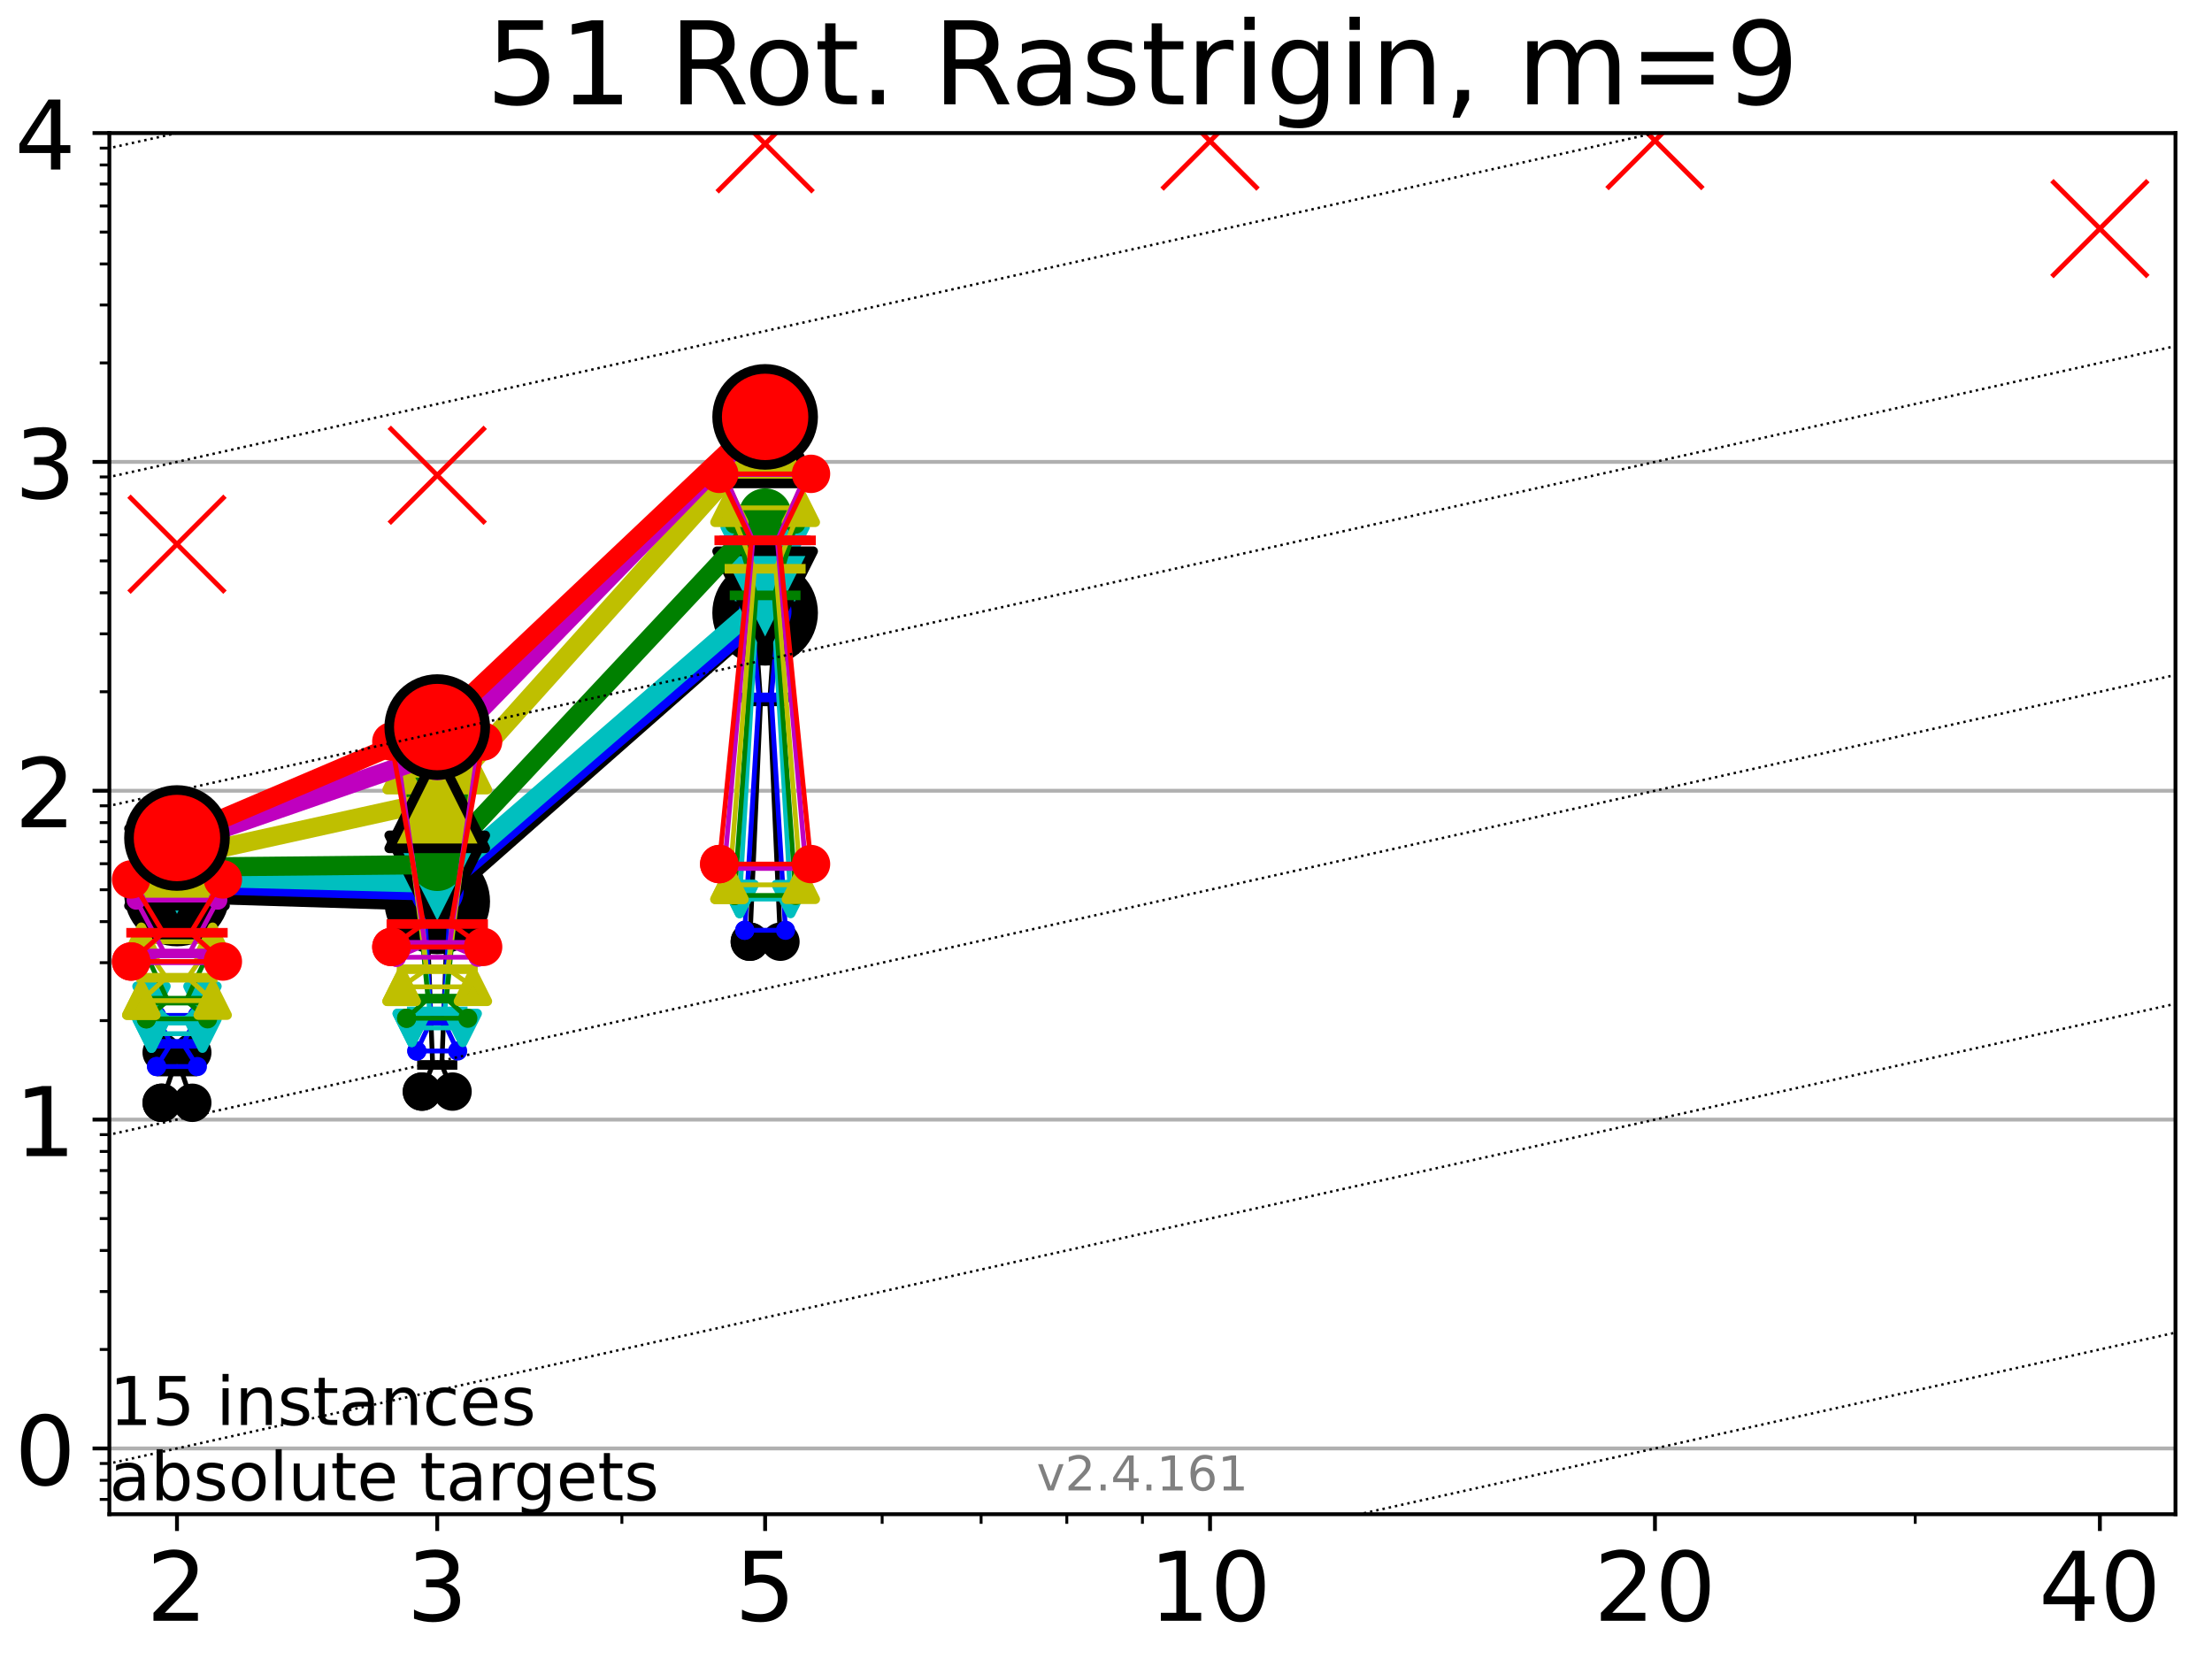 <?xml version="1.0" encoding="utf-8" standalone="no"?>
<!DOCTYPE svg PUBLIC "-//W3C//DTD SVG 1.1//EN"
  "http://www.w3.org/Graphics/SVG/1.1/DTD/svg11.dtd">
<!-- Created with matplotlib (https://matplotlib.org/) -->
<svg height="345.6pt" version="1.1" viewBox="0 0 460.8 345.6" width="460.8pt" xmlns="http://www.w3.org/2000/svg" xmlns:xlink="http://www.w3.org/1999/xlink">
 <defs>
  <style type="text/css">*{stroke-linecap:butt;stroke-linejoin:round;}</style>
 </defs>
 <g id="figure_1">
  <g id="patch_1">
   <path d="M 0 345.6 
L 460.8 345.6 
L 460.8 0 
L 0 0 
z
" style="fill:#ffffff;"/>
  </g>
  <g id="axes_1">
   <g id="patch_2">
    <path d="M 22.78 315.44 
L 453.192 315.44 
L 453.192 27.72 
L 22.78 27.72 
z
" style="fill:#ffffff;"/>
   </g>
   <g id="matplotlib.axis_1">
    <g id="xtick_1">
     <g id="line2d_1">
      <defs>
       <path d="M 0 0 
L 0 3.5 
" id="mb23a8bd080" style="stroke:#000000;stroke-width:0.8;"/>
      </defs>
      <g>
       <use style="stroke:#000000;stroke-width:0.8;" x="36.868" xlink:href="#mb23a8bd080" y="315.44"/>
      </g>
     </g>
     <g id="text_1">
      <!-- 2 -->
      <g transform="translate(30.506 337.637)scale(0.2 -0.2)">
       <defs>
        <path d="M 19.188 8.297 
L 53.609 8.297 
L 53.609 0 
L 7.328 0 
L 7.328 8.297 
Q 12.938 14.109 22.625 23.891 
Q 32.328 33.688 34.812 36.531 
Q 39.547 41.844 41.422 45.531 
Q 43.312 49.219 43.312 52.781 
Q 43.312 58.594 39.234 62.25 
Q 35.156 65.922 28.609 65.922 
Q 23.969 65.922 18.812 64.312 
Q 13.672 62.703 7.812 59.422 
L 7.812 69.391 
Q 13.766 71.781 18.938 73 
Q 24.125 74.219 28.422 74.219 
Q 39.75 74.219 46.484 68.547 
Q 53.219 62.891 53.219 53.422 
Q 53.219 48.922 51.531 44.891 
Q 49.859 40.875 45.406 35.406 
Q 44.188 33.984 37.641 27.219 
Q 31.109 20.453 19.188 8.297 
z
" id="DejaVuSans-50"/>
       </defs>
       <use xlink:href="#DejaVuSans-50"/>
      </g>
     </g>
    </g>
    <g id="xtick_2">
     <g id="line2d_2">
      <g>
       <use style="stroke:#000000;stroke-width:0.8;" x="91.085" xlink:href="#mb23a8bd080" y="315.44"/>
      </g>
     </g>
     <g id="text_2">
      <!-- 3 -->
      <g transform="translate(84.723 337.637)scale(0.2 -0.2)">
       <defs>
        <path d="M 40.578 39.312 
Q 47.656 37.797 51.625 33 
Q 55.609 28.219 55.609 21.188 
Q 55.609 10.406 48.188 4.484 
Q 40.766 -1.422 27.094 -1.422 
Q 22.516 -1.422 17.656 -0.516 
Q 12.797 0.391 7.625 2.203 
L 7.625 11.719 
Q 11.719 9.328 16.594 8.109 
Q 21.484 6.891 26.812 6.891 
Q 36.078 6.891 40.938 10.547 
Q 45.797 14.203 45.797 21.188 
Q 45.797 27.641 41.281 31.266 
Q 36.766 34.906 28.719 34.906 
L 20.219 34.906 
L 20.219 43.016 
L 29.109 43.016 
Q 36.375 43.016 40.234 45.922 
Q 44.094 48.828 44.094 54.297 
Q 44.094 59.906 40.109 62.906 
Q 36.141 65.922 28.719 65.922 
Q 24.656 65.922 20.016 65.031 
Q 15.375 64.156 9.812 62.312 
L 9.812 71.094 
Q 15.438 72.656 20.344 73.438 
Q 25.25 74.219 29.594 74.219 
Q 40.828 74.219 47.359 69.109 
Q 53.906 64.016 53.906 55.328 
Q 53.906 49.266 50.438 45.094 
Q 46.969 40.922 40.578 39.312 
z
" id="DejaVuSans-51"/>
       </defs>
       <use xlink:href="#DejaVuSans-51"/>
      </g>
     </g>
    </g>
    <g id="xtick_3">
     <g id="line2d_3">
      <g>
       <use style="stroke:#000000;stroke-width:0.8;" x="159.39" xlink:href="#mb23a8bd080" y="315.44"/>
      </g>
     </g>
     <g id="text_3">
      <!-- 5 -->
      <g transform="translate(153.028 337.637)scale(0.2 -0.2)">
       <defs>
        <path d="M 10.797 72.906 
L 49.516 72.906 
L 49.516 64.594 
L 19.828 64.594 
L 19.828 46.734 
Q 21.969 47.469 24.109 47.828 
Q 26.266 48.188 28.422 48.188 
Q 40.625 48.188 47.75 41.5 
Q 54.891 34.812 54.891 23.391 
Q 54.891 11.625 47.562 5.094 
Q 40.234 -1.422 26.906 -1.422 
Q 22.312 -1.422 17.547 -0.641 
Q 12.797 0.141 7.719 1.703 
L 7.719 11.625 
Q 12.109 9.234 16.797 8.062 
Q 21.484 6.891 26.703 6.891 
Q 35.156 6.891 40.078 11.328 
Q 45.016 15.766 45.016 23.391 
Q 45.016 31 40.078 35.438 
Q 35.156 39.891 26.703 39.891 
Q 22.75 39.891 18.812 39.016 
Q 14.891 38.141 10.797 36.281 
z
" id="DejaVuSans-53"/>
       </defs>
       <use xlink:href="#DejaVuSans-53"/>
      </g>
     </g>
    </g>
    <g id="xtick_4">
     <g id="line2d_4">
      <g>
       <use style="stroke:#000000;stroke-width:0.8;" x="252.074" xlink:href="#mb23a8bd080" y="315.44"/>
      </g>
     </g>
     <g id="text_4">
      <!-- 10 -->
      <g transform="translate(239.349 337.637)scale(0.2 -0.2)">
       <defs>
        <path d="M 12.406 8.297 
L 28.516 8.297 
L 28.516 63.922 
L 10.984 60.406 
L 10.984 69.391 
L 28.422 72.906 
L 38.281 72.906 
L 38.281 8.297 
L 54.391 8.297 
L 54.391 0 
L 12.406 0 
z
" id="DejaVuSans-49"/>
        <path d="M 31.781 66.406 
Q 24.172 66.406 20.328 58.906 
Q 16.5 51.422 16.5 36.375 
Q 16.5 21.391 20.328 13.891 
Q 24.172 6.391 31.781 6.391 
Q 39.453 6.391 43.281 13.891 
Q 47.125 21.391 47.125 36.375 
Q 47.125 51.422 43.281 58.906 
Q 39.453 66.406 31.781 66.406 
z
M 31.781 74.219 
Q 44.047 74.219 50.516 64.516 
Q 56.984 54.828 56.984 36.375 
Q 56.984 17.969 50.516 8.266 
Q 44.047 -1.422 31.781 -1.422 
Q 19.531 -1.422 13.062 8.266 
Q 6.594 17.969 6.594 36.375 
Q 6.594 54.828 13.062 64.516 
Q 19.531 74.219 31.781 74.219 
z
" id="DejaVuSans-48"/>
       </defs>
       <use xlink:href="#DejaVuSans-49"/>
       <use x="63.623" xlink:href="#DejaVuSans-48"/>
      </g>
     </g>
    </g>
    <g id="xtick_5">
     <g id="line2d_5">
      <g>
       <use style="stroke:#000000;stroke-width:0.8;" x="344.758" xlink:href="#mb23a8bd080" y="315.44"/>
      </g>
     </g>
     <g id="text_5">
      <!-- 20 -->
      <g transform="translate(332.033 337.637)scale(0.2 -0.2)">
       <use xlink:href="#DejaVuSans-50"/>
       <use x="63.623" xlink:href="#DejaVuSans-48"/>
      </g>
     </g>
    </g>
    <g id="xtick_6">
     <g id="line2d_6">
      <g>
       <use style="stroke:#000000;stroke-width:0.8;" x="437.443" xlink:href="#mb23a8bd080" y="315.44"/>
      </g>
     </g>
     <g id="text_6">
      <!-- 40 -->
      <g transform="translate(424.718 337.637)scale(0.2 -0.2)">
       <defs>
        <path d="M 37.797 64.312 
L 12.891 25.391 
L 37.797 25.391 
z
M 35.203 72.906 
L 47.609 72.906 
L 47.609 25.391 
L 58.016 25.391 
L 58.016 17.188 
L 47.609 17.188 
L 47.609 0 
L 37.797 0 
L 37.797 17.188 
L 4.891 17.188 
L 4.891 26.703 
z
" id="DejaVuSans-52"/>
       </defs>
       <use xlink:href="#DejaVuSans-52"/>
       <use x="63.623" xlink:href="#DejaVuSans-48"/>
      </g>
     </g>
    </g>
    <g id="xtick_7">
     <g id="line2d_7">
      <defs>
       <path d="M 0 0 
L 0 2 
" id="m4f110a4965" style="stroke:#000000;stroke-width:0.6;"/>
      </defs>
      <g>
       <use style="stroke:#000000;stroke-width:0.6;" x="129.552" xlink:href="#m4f110a4965" y="315.44"/>
      </g>
     </g>
    </g>
    <g id="xtick_8">
     <g id="line2d_8">
      <g>
       <use style="stroke:#000000;stroke-width:0.6;" x="183.769" xlink:href="#m4f110a4965" y="315.44"/>
      </g>
     </g>
    </g>
    <g id="xtick_9">
     <g id="line2d_9">
      <g>
       <use style="stroke:#000000;stroke-width:0.6;" x="204.381" xlink:href="#m4f110a4965" y="315.44"/>
      </g>
     </g>
    </g>
    <g id="xtick_10">
     <g id="line2d_10">
      <g>
       <use style="stroke:#000000;stroke-width:0.6;" x="222.237" xlink:href="#m4f110a4965" y="315.44"/>
      </g>
     </g>
    </g>
    <g id="xtick_11">
     <g id="line2d_11">
      <g>
       <use style="stroke:#000000;stroke-width:0.6;" x="237.986" xlink:href="#m4f110a4965" y="315.44"/>
      </g>
     </g>
    </g>
    <g id="xtick_12">
     <g id="line2d_12">
      <g>
       <use style="stroke:#000000;stroke-width:0.6;" x="398.975" xlink:href="#m4f110a4965" y="315.44"/>
      </g>
     </g>
    </g>
   </g>
   <g id="matplotlib.axis_2">
    <g id="ytick_1">
     <g id="line2d_13">
      <path clip-path="url(#p7da70c17f4)" d="M 22.78 301.739 
L 453.192 301.739 
" style="fill:none;stroke:#b0b0b0;stroke-linecap:square;stroke-width:0.8;"/>
     </g>
     <g id="line2d_14">
      <defs>
       <path d="M 0 0 
L -3.5 0 
" id="m9c78d6365d" style="stroke:#000000;stroke-width:0.8;"/>
      </defs>
      <g>
       <use style="stroke:#000000;stroke-width:0.8;" x="22.78" xlink:href="#m9c78d6365d" y="301.739"/>
      </g>
     </g>
     <g id="text_7">
      <!-- 0 -->
      <g transform="translate(3.055 309.337)scale(0.2 -0.2)">
       <use xlink:href="#DejaVuSans-48"/>
      </g>
     </g>
    </g>
    <g id="ytick_2">
     <g id="line2d_15">
      <path clip-path="url(#p7da70c17f4)" d="M 22.78 233.234 
L 453.192 233.234 
" style="fill:none;stroke:#b0b0b0;stroke-linecap:square;stroke-width:0.8;"/>
     </g>
     <g id="line2d_16">
      <g>
       <use style="stroke:#000000;stroke-width:0.8;" x="22.78" xlink:href="#m9c78d6365d" y="233.234"/>
      </g>
     </g>
     <g id="text_8">
      <!-- 1 -->
      <g transform="translate(3.055 240.833)scale(0.2 -0.2)">
       <use xlink:href="#DejaVuSans-49"/>
      </g>
     </g>
    </g>
    <g id="ytick_3">
     <g id="line2d_17">
      <path clip-path="url(#p7da70c17f4)" d="M 22.78 164.73 
L 453.192 164.73 
" style="fill:none;stroke:#b0b0b0;stroke-linecap:square;stroke-width:0.8;"/>
     </g>
     <g id="line2d_18">
      <g>
       <use style="stroke:#000000;stroke-width:0.8;" x="22.78" xlink:href="#m9c78d6365d" y="164.73"/>
      </g>
     </g>
     <g id="text_9">
      <!-- 2 -->
      <g transform="translate(3.055 172.328)scale(0.2 -0.2)">
       <use xlink:href="#DejaVuSans-50"/>
      </g>
     </g>
    </g>
    <g id="ytick_4">
     <g id="line2d_19">
      <path clip-path="url(#p7da70c17f4)" d="M 22.78 96.225 
L 453.192 96.225 
" style="fill:none;stroke:#b0b0b0;stroke-linecap:square;stroke-width:0.8;"/>
     </g>
     <g id="line2d_20">
      <g>
       <use style="stroke:#000000;stroke-width:0.8;" x="22.78" xlink:href="#m9c78d6365d" y="96.225"/>
      </g>
     </g>
     <g id="text_10">
      <!-- 3 -->
      <g transform="translate(3.055 103.823)scale(0.2 -0.2)">
       <use xlink:href="#DejaVuSans-51"/>
      </g>
     </g>
    </g>
    <g id="ytick_5">
     <g id="line2d_21">
      <path clip-path="url(#p7da70c17f4)" d="M 22.78 27.72 
L 453.192 27.72 
" style="fill:none;stroke:#b0b0b0;stroke-linecap:square;stroke-width:0.8;"/>
     </g>
     <g id="line2d_22">
      <g>
       <use style="stroke:#000000;stroke-width:0.8;" x="22.78" xlink:href="#m9c78d6365d" y="27.72"/>
      </g>
     </g>
     <g id="text_11">
      <!-- 4 -->
      <g transform="translate(3.055 35.318)scale(0.2 -0.2)">
       <use xlink:href="#DejaVuSans-52"/>
      </g>
     </g>
    </g>
    <g id="ytick_6">
     <g id="line2d_23">
      <defs>
       <path d="M 0 0 
L -2 0 
" id="m62dc2515ab" style="stroke:#000000;stroke-width:0.6;"/>
      </defs>
      <g>
       <use style="stroke:#000000;stroke-width:0.6;" x="22.78" xlink:href="#m62dc2515ab" y="312.351"/>
      </g>
     </g>
    </g>
    <g id="ytick_7">
     <g id="line2d_24">
      <g>
       <use style="stroke:#000000;stroke-width:0.6;" x="22.78" xlink:href="#m62dc2515ab" y="308.378"/>
      </g>
     </g>
    </g>
    <g id="ytick_8">
     <g id="line2d_25">
      <g>
       <use style="stroke:#000000;stroke-width:0.6;" x="22.78" xlink:href="#m62dc2515ab" y="304.874"/>
      </g>
     </g>
    </g>
    <g id="ytick_9">
     <g id="line2d_26">
      <g>
       <use style="stroke:#000000;stroke-width:0.6;" x="22.78" xlink:href="#m62dc2515ab" y="281.117"/>
      </g>
     </g>
    </g>
    <g id="ytick_10">
     <g id="line2d_27">
      <g>
       <use style="stroke:#000000;stroke-width:0.6;" x="22.78" xlink:href="#m62dc2515ab" y="269.054"/>
      </g>
     </g>
    </g>
    <g id="ytick_11">
     <g id="line2d_28">
      <g>
       <use style="stroke:#000000;stroke-width:0.6;" x="22.78" xlink:href="#m62dc2515ab" y="260.495"/>
      </g>
     </g>
    </g>
    <g id="ytick_12">
     <g id="line2d_29">
      <g>
       <use style="stroke:#000000;stroke-width:0.6;" x="22.78" xlink:href="#m62dc2515ab" y="253.856"/>
      </g>
     </g>
    </g>
    <g id="ytick_13">
     <g id="line2d_30">
      <g>
       <use style="stroke:#000000;stroke-width:0.6;" x="22.78" xlink:href="#m62dc2515ab" y="248.432"/>
      </g>
     </g>
    </g>
    <g id="ytick_14">
     <g id="line2d_31">
      <g>
       <use style="stroke:#000000;stroke-width:0.6;" x="22.78" xlink:href="#m62dc2515ab" y="243.846"/>
      </g>
     </g>
    </g>
    <g id="ytick_15">
     <g id="line2d_32">
      <g>
       <use style="stroke:#000000;stroke-width:0.6;" x="22.78" xlink:href="#m62dc2515ab" y="239.873"/>
      </g>
     </g>
    </g>
    <g id="ytick_16">
     <g id="line2d_33">
      <g>
       <use style="stroke:#000000;stroke-width:0.6;" x="22.78" xlink:href="#m62dc2515ab" y="236.369"/>
      </g>
     </g>
    </g>
    <g id="ytick_17">
     <g id="line2d_34">
      <g>
       <use style="stroke:#000000;stroke-width:0.6;" x="22.78" xlink:href="#m62dc2515ab" y="212.612"/>
      </g>
     </g>
    </g>
    <g id="ytick_18">
     <g id="line2d_35">
      <g>
       <use style="stroke:#000000;stroke-width:0.6;" x="22.78" xlink:href="#m62dc2515ab" y="200.549"/>
      </g>
     </g>
    </g>
    <g id="ytick_19">
     <g id="line2d_36">
      <g>
       <use style="stroke:#000000;stroke-width:0.6;" x="22.78" xlink:href="#m62dc2515ab" y="191.99"/>
      </g>
     </g>
    </g>
    <g id="ytick_20">
     <g id="line2d_37">
      <g>
       <use style="stroke:#000000;stroke-width:0.6;" x="22.78" xlink:href="#m62dc2515ab" y="185.352"/>
      </g>
     </g>
    </g>
    <g id="ytick_21">
     <g id="line2d_38">
      <g>
       <use style="stroke:#000000;stroke-width:0.6;" x="22.78" xlink:href="#m62dc2515ab" y="179.927"/>
      </g>
     </g>
    </g>
    <g id="ytick_22">
     <g id="line2d_39">
      <g>
       <use style="stroke:#000000;stroke-width:0.6;" x="22.78" xlink:href="#m62dc2515ab" y="175.341"/>
      </g>
     </g>
    </g>
    <g id="ytick_23">
     <g id="line2d_40">
      <g>
       <use style="stroke:#000000;stroke-width:0.6;" x="22.78" xlink:href="#m62dc2515ab" y="171.368"/>
      </g>
     </g>
    </g>
    <g id="ytick_24">
     <g id="line2d_41">
      <g>
       <use style="stroke:#000000;stroke-width:0.6;" x="22.78" xlink:href="#m62dc2515ab" y="167.864"/>
      </g>
     </g>
    </g>
    <g id="ytick_25">
     <g id="line2d_42">
      <g>
       <use style="stroke:#000000;stroke-width:0.6;" x="22.78" xlink:href="#m62dc2515ab" y="144.108"/>
      </g>
     </g>
    </g>
    <g id="ytick_26">
     <g id="line2d_43">
      <g>
       <use style="stroke:#000000;stroke-width:0.6;" x="22.78" xlink:href="#m62dc2515ab" y="132.044"/>
      </g>
     </g>
    </g>
    <g id="ytick_27">
     <g id="line2d_44">
      <g>
       <use style="stroke:#000000;stroke-width:0.6;" x="22.78" xlink:href="#m62dc2515ab" y="123.486"/>
      </g>
     </g>
    </g>
    <g id="ytick_28">
     <g id="line2d_45">
      <g>
       <use style="stroke:#000000;stroke-width:0.6;" x="22.78" xlink:href="#m62dc2515ab" y="116.847"/>
      </g>
     </g>
    </g>
    <g id="ytick_29">
     <g id="line2d_46">
      <g>
       <use style="stroke:#000000;stroke-width:0.6;" x="22.78" xlink:href="#m62dc2515ab" y="111.422"/>
      </g>
     </g>
    </g>
    <g id="ytick_30">
     <g id="line2d_47">
      <g>
       <use style="stroke:#000000;stroke-width:0.6;" x="22.78" xlink:href="#m62dc2515ab" y="106.836"/>
      </g>
     </g>
    </g>
    <g id="ytick_31">
     <g id="line2d_48">
      <g>
       <use style="stroke:#000000;stroke-width:0.6;" x="22.78" xlink:href="#m62dc2515ab" y="102.864"/>
      </g>
     </g>
    </g>
    <g id="ytick_32">
     <g id="line2d_49">
      <g>
       <use style="stroke:#000000;stroke-width:0.6;" x="22.78" xlink:href="#m62dc2515ab" y="99.359"/>
      </g>
     </g>
    </g>
    <g id="ytick_33">
     <g id="line2d_50">
      <g>
       <use style="stroke:#000000;stroke-width:0.6;" x="22.78" xlink:href="#m62dc2515ab" y="75.603"/>
      </g>
     </g>
    </g>
    <g id="ytick_34">
     <g id="line2d_51">
      <g>
       <use style="stroke:#000000;stroke-width:0.6;" x="22.78" xlink:href="#m62dc2515ab" y="63.54"/>
      </g>
     </g>
    </g>
    <g id="ytick_35">
     <g id="line2d_52">
      <g>
       <use style="stroke:#000000;stroke-width:0.6;" x="22.78" xlink:href="#m62dc2515ab" y="54.981"/>
      </g>
     </g>
    </g>
    <g id="ytick_36">
     <g id="line2d_53">
      <g>
       <use style="stroke:#000000;stroke-width:0.6;" x="22.78" xlink:href="#m62dc2515ab" y="48.342"/>
      </g>
     </g>
    </g>
    <g id="ytick_37">
     <g id="line2d_54">
      <g>
       <use style="stroke:#000000;stroke-width:0.6;" x="22.78" xlink:href="#m62dc2515ab" y="42.918"/>
      </g>
     </g>
    </g>
    <g id="ytick_38">
     <g id="line2d_55">
      <g>
       <use style="stroke:#000000;stroke-width:0.6;" x="22.78" xlink:href="#m62dc2515ab" y="38.332"/>
      </g>
     </g>
    </g>
    <g id="ytick_39">
     <g id="line2d_56">
      <g>
       <use style="stroke:#000000;stroke-width:0.6;" x="22.78" xlink:href="#m62dc2515ab" y="34.359"/>
      </g>
     </g>
    </g>
    <g id="ytick_40">
     <g id="line2d_57">
      <g>
       <use style="stroke:#000000;stroke-width:0.6;" x="22.78" xlink:href="#m62dc2515ab" y="30.855"/>
      </g>
     </g>
    </g>
   </g>
   <g id="line2d_58">
    <path clip-path="url(#p7da70c17f4)" d="M 33.682 229.73 
L 35.912 223.224 
L 33.682 219.251 
L 40.054 219.251 
L 37.824 223.224 
L 40.054 229.73 
L 33.682 229.73 
" style="fill:none;stroke:#000000;stroke-linecap:square;"/>
   </g>
   <g id="line2d_59">
    <path clip-path="url(#p7da70c17f4)" d="M 33.682 229.73 
L 40.054 229.73 
L 40.054 219.251 
L 33.682 219.251 
L 33.682 229.73 
" style="fill:none;"/>
    <defs>
     <path d="M 0 3 
C 0.796 3 1.559 2.684 2.121 2.121 
C 2.684 1.559 3 0.796 3 0 
C 3 -0.796 2.684 -1.559 2.121 -2.121 
C 1.559 -2.684 0.796 -3 0 -3 
C -0.796 -3 -1.559 -2.684 -2.121 -2.121 
C -2.684 -1.559 -3 -0.796 -3 0 
C -3 0.796 -2.684 1.559 -2.121 2.121 
C -1.559 2.684 -0.796 3 0 3 
z
" id="m90bf7e7e05" style="stroke:#000000;stroke-width:2;"/>
    </defs>
    <g clip-path="url(#p7da70c17f4)">
     <use style="stroke:#000000;stroke-width:2;" x="33.682" xlink:href="#m90bf7e7e05" y="229.73"/>
     <use style="stroke:#000000;stroke-width:2;" x="40.054" xlink:href="#m90bf7e7e05" y="229.73"/>
     <use style="stroke:#000000;stroke-width:2;" x="40.054" xlink:href="#m90bf7e7e05" y="219.251"/>
     <use style="stroke:#000000;stroke-width:2;" x="33.682" xlink:href="#m90bf7e7e05" y="219.251"/>
     <use style="stroke:#000000;stroke-width:2;" x="33.682" xlink:href="#m90bf7e7e05" y="229.73"/>
    </g>
   </g>
   <g id="line2d_60">
    <path clip-path="url(#p7da70c17f4)" d="M 33.682 223.224 
L 40.054 223.224 
" style="fill:none;stroke:#000000;stroke-linecap:square;stroke-width:2;"/>
   </g>
   <g id="line2d_61">
    <path clip-path="url(#p7da70c17f4)" d="M 87.899 227.4 
L 90.129 221.84 
L 87.899 163.898 
L 94.271 163.898 
L 92.041 221.84 
L 94.271 227.4 
L 87.899 227.4 
" style="fill:none;stroke:#000000;stroke-linecap:square;"/>
   </g>
   <g id="line2d_62">
    <path clip-path="url(#p7da70c17f4)" d="M 87.899 227.4 
L 94.271 227.4 
L 94.271 163.898 
L 87.899 163.898 
L 87.899 227.4 
" style="fill:none;"/>
    <g clip-path="url(#p7da70c17f4)">
     <use style="stroke:#000000;stroke-width:2;" x="87.899" xlink:href="#m90bf7e7e05" y="227.4"/>
     <use style="stroke:#000000;stroke-width:2;" x="94.271" xlink:href="#m90bf7e7e05" y="227.4"/>
     <use style="stroke:#000000;stroke-width:2;" x="94.271" xlink:href="#m90bf7e7e05" y="163.898"/>
     <use style="stroke:#000000;stroke-width:2;" x="87.899" xlink:href="#m90bf7e7e05" y="163.898"/>
     <use style="stroke:#000000;stroke-width:2;" x="87.899" xlink:href="#m90bf7e7e05" y="227.4"/>
    </g>
   </g>
   <g id="line2d_63">
    <path clip-path="url(#p7da70c17f4)" d="M 87.899 221.84 
L 94.271 221.84 
" style="fill:none;stroke:#000000;stroke-linecap:square;stroke-width:2;"/>
   </g>
   <g id="line2d_64">
    <path clip-path="url(#p7da70c17f4)" d="M 156.204 196.176 
L 158.434 146.107 
L 156.204 113.132 
L 162.576 113.132 
L 160.346 146.107 
L 162.576 196.176 
L 156.204 196.176 
" style="fill:none;stroke:#000000;stroke-linecap:square;"/>
   </g>
   <g id="line2d_65">
    <path clip-path="url(#p7da70c17f4)" d="M 156.204 196.176 
L 162.576 196.176 
L 162.576 113.132 
L 156.204 113.132 
L 156.204 196.176 
" style="fill:none;"/>
    <g clip-path="url(#p7da70c17f4)">
     <use style="stroke:#000000;stroke-width:2;" x="156.204" xlink:href="#m90bf7e7e05" y="196.176"/>
     <use style="stroke:#000000;stroke-width:2;" x="162.576" xlink:href="#m90bf7e7e05" y="196.176"/>
     <use style="stroke:#000000;stroke-width:2;" x="162.576" xlink:href="#m90bf7e7e05" y="113.132"/>
     <use style="stroke:#000000;stroke-width:2;" x="156.204" xlink:href="#m90bf7e7e05" y="113.132"/>
     <use style="stroke:#000000;stroke-width:2;" x="156.204" xlink:href="#m90bf7e7e05" y="196.176"/>
    </g>
   </g>
   <g id="line2d_66">
    <path clip-path="url(#p7da70c17f4)" d="M 156.204 146.107 
L 162.576 146.107 
" style="fill:none;stroke:#000000;stroke-linecap:square;stroke-width:2;"/>
   </g>
   <g id="line2d_67">
    <path clip-path="url(#p7da70c17f4)" d="M 36.868 186.135 
L 91.085 187.789 
" style="fill:none;stroke:#000000;stroke-linecap:square;stroke-width:4;"/>
   </g>
   <g id="line2d_68">
    <path clip-path="url(#p7da70c17f4)" d="M 91.085 187.789 
L 159.39 127.661 
" style="fill:none;stroke:#000000;stroke-linecap:square;stroke-width:4;"/>
   </g>
   <g id="line2d_69">
    <path clip-path="url(#p7da70c17f4)" d="M 36.868 186.135 
L 91.085 187.789 
L 159.39 127.661 
" style="fill:none;"/>
    <defs>
     <path d="M 0 10 
C 2.652 10 5.196 8.946 7.071 7.071 
C 8.946 5.196 10 2.652 10 0 
C 10 -2.652 8.946 -5.196 7.071 -7.071 
C 5.196 -8.946 2.652 -10 0 -10 
C -2.652 -10 -5.196 -8.946 -7.071 -7.071 
C -8.946 -5.196 -10 -2.652 -10 0 
C -10 2.652 -8.946 5.196 -7.071 7.071 
C -5.196 8.946 -2.652 10 0 10 
z
" id="md7a256873b" style="stroke:#000000;stroke-width:2;"/>
    </defs>
    <g clip-path="url(#p7da70c17f4)">
     <use style="stroke:#000000;stroke-width:2;" x="36.868" xlink:href="#md7a256873b" y="186.135"/>
     <use style="stroke:#000000;stroke-width:2;" x="91.085" xlink:href="#md7a256873b" y="187.789"/>
     <use style="stroke:#000000;stroke-width:2;" x="159.39" xlink:href="#md7a256873b" y="127.661"/>
    </g>
   </g>
   <g id="line2d_70">
    <path clip-path="url(#p7da70c17f4)" d="M 32.62 222.18 
L 35.594 217.447 
L 32.62 211.517 
L 41.116 211.517 
L 38.143 217.447 
L 41.116 222.18 
L 32.62 222.18 
" style="fill:none;stroke:#0000ff;stroke-linecap:square;"/>
   </g>
   <g id="line2d_71">
    <path clip-path="url(#p7da70c17f4)" d="M 32.62 222.18 
L 41.116 222.18 
L 41.116 211.517 
L 32.62 211.517 
L 32.62 222.18 
" style="fill:none;"/>
    <defs>
     <path d="M 0 1.5 
C 0.398 1.5 0.779 1.342 1.061 1.061 
C 1.342 0.779 1.5 0.398 1.5 0 
C 1.5 -0.398 1.342 -0.779 1.061 -1.061 
C 0.779 -1.342 0.398 -1.5 0 -1.5 
C -0.398 -1.5 -0.779 -1.342 -1.061 -1.061 
C -1.342 -0.779 -1.5 -0.398 -1.5 0 
C -1.5 0.398 -1.342 0.779 -1.061 1.061 
C -0.779 1.342 -0.398 1.5 0 1.5 
z
" id="m594dd53797" style="stroke:#0000ff;"/>
    </defs>
    <g clip-path="url(#p7da70c17f4)">
     <use style="fill:#0000ff;stroke:#0000ff;" x="32.62" xlink:href="#m594dd53797" y="222.18"/>
     <use style="fill:#0000ff;stroke:#0000ff;" x="41.116" xlink:href="#m594dd53797" y="222.18"/>
     <use style="fill:#0000ff;stroke:#0000ff;" x="41.116" xlink:href="#m594dd53797" y="211.517"/>
     <use style="fill:#0000ff;stroke:#0000ff;" x="32.62" xlink:href="#m594dd53797" y="211.517"/>
     <use style="fill:#0000ff;stroke:#0000ff;" x="32.62" xlink:href="#m594dd53797" y="222.18"/>
    </g>
   </g>
   <g id="line2d_72">
    <path clip-path="url(#p7da70c17f4)" d="M 32.62 217.447 
L 41.116 217.447 
" style="fill:none;stroke:#0000ff;stroke-linecap:square;stroke-width:2;"/>
   </g>
   <g id="line2d_73">
    <path clip-path="url(#p7da70c17f4)" d="M 86.837 218.943 
L 89.811 212.612 
L 86.837 162.624 
L 95.333 162.624 
L 92.359 212.612 
L 95.333 218.943 
L 86.837 218.943 
" style="fill:none;stroke:#0000ff;stroke-linecap:square;"/>
   </g>
   <g id="line2d_74">
    <path clip-path="url(#p7da70c17f4)" d="M 86.837 218.943 
L 95.333 218.943 
L 95.333 162.624 
L 86.837 162.624 
L 86.837 218.943 
" style="fill:none;"/>
    <g clip-path="url(#p7da70c17f4)">
     <use style="fill:#0000ff;stroke:#0000ff;" x="86.837" xlink:href="#m594dd53797" y="218.943"/>
     <use style="fill:#0000ff;stroke:#0000ff;" x="95.333" xlink:href="#m594dd53797" y="218.943"/>
     <use style="fill:#0000ff;stroke:#0000ff;" x="95.333" xlink:href="#m594dd53797" y="162.624"/>
     <use style="fill:#0000ff;stroke:#0000ff;" x="86.837" xlink:href="#m594dd53797" y="162.624"/>
     <use style="fill:#0000ff;stroke:#0000ff;" x="86.837" xlink:href="#m594dd53797" y="218.943"/>
    </g>
   </g>
   <g id="line2d_75">
    <path clip-path="url(#p7da70c17f4)" d="M 86.837 212.612 
L 95.333 212.612 
" style="fill:none;stroke:#0000ff;stroke-linecap:square;stroke-width:2;"/>
   </g>
   <g id="line2d_76">
    <path clip-path="url(#p7da70c17f4)" d="M 155.142 193.792 
L 158.116 145.291 
L 155.142 112.922 
L 163.638 112.922 
L 160.665 145.291 
L 163.638 193.792 
L 155.142 193.792 
" style="fill:none;stroke:#0000ff;stroke-linecap:square;"/>
   </g>
   <g id="line2d_77">
    <path clip-path="url(#p7da70c17f4)" d="M 155.142 193.792 
L 163.638 193.792 
L 163.638 112.922 
L 155.142 112.922 
L 155.142 193.792 
" style="fill:none;"/>
    <g clip-path="url(#p7da70c17f4)">
     <use style="fill:#0000ff;stroke:#0000ff;" x="155.142" xlink:href="#m594dd53797" y="193.792"/>
     <use style="fill:#0000ff;stroke:#0000ff;" x="163.638" xlink:href="#m594dd53797" y="193.792"/>
     <use style="fill:#0000ff;stroke:#0000ff;" x="163.638" xlink:href="#m594dd53797" y="112.922"/>
     <use style="fill:#0000ff;stroke:#0000ff;" x="155.142" xlink:href="#m594dd53797" y="112.922"/>
     <use style="fill:#0000ff;stroke:#0000ff;" x="155.142" xlink:href="#m594dd53797" y="193.792"/>
    </g>
   </g>
   <g id="line2d_78">
    <path clip-path="url(#p7da70c17f4)" d="M 155.142 145.291 
L 163.638 145.291 
" style="fill:none;stroke:#0000ff;stroke-linecap:square;stroke-width:2;"/>
   </g>
   <g id="line2d_79">
    <path clip-path="url(#p7da70c17f4)" d="M 36.868 184.128 
L 91.085 185.657 
" style="fill:none;stroke:#0000ff;stroke-linecap:square;stroke-width:4;"/>
   </g>
   <g id="line2d_80">
    <path clip-path="url(#p7da70c17f4)" d="M 91.085 185.657 
L 159.39 127.388 
" style="fill:none;stroke:#0000ff;stroke-linecap:square;stroke-width:4;"/>
   </g>
   <g id="line2d_81">
    <path clip-path="url(#p7da70c17f4)" d="M 36.868 184.128 
L 91.085 185.657 
L 159.39 127.388 
" style="fill:none;"/>
    <defs>
     <path d="M 0 5 
C 1.326 5 2.598 4.473 3.536 3.536 
C 4.473 2.598 5 1.326 5 0 
C 5 -1.326 4.473 -2.598 3.536 -3.536 
C 2.598 -4.473 1.326 -5 0 -5 
C -1.326 -5 -2.598 -4.473 -3.536 -3.536 
C -4.473 -2.598 -5 -1.326 -5 0 
C -5 1.326 -4.473 2.598 -3.536 3.536 
C -2.598 4.473 -1.326 5 0 5 
z
" id="m238b4e4731" style="stroke:#0000ff;"/>
    </defs>
    <g clip-path="url(#p7da70c17f4)">
     <use style="fill:#0000ff;stroke:#0000ff;" x="36.868" xlink:href="#m238b4e4731" y="184.128"/>
     <use style="fill:#0000ff;stroke:#0000ff;" x="91.085" xlink:href="#m238b4e4731" y="185.657"/>
     <use style="fill:#0000ff;stroke:#0000ff;" x="159.39" xlink:href="#m238b4e4731" y="127.388"/>
    </g>
   </g>
   <g id="line2d_82">
    <path clip-path="url(#p7da70c17f4)" d="M 31.558 215.337 
L 35.275 212.612 
L 31.558 208.454 
L 42.178 208.454 
L 38.461 212.612 
L 42.178 215.337 
L 31.558 215.337 
" style="fill:none;stroke:#00bfbf;stroke-linecap:square;"/>
   </g>
   <g id="line2d_83">
    <path clip-path="url(#p7da70c17f4)" d="M 31.558 215.337 
L 42.178 215.337 
L 42.178 208.454 
L 31.558 208.454 
L 31.558 215.337 
" style="fill:none;"/>
    <defs>
     <path d="M -0 3 
L 3 -3 
L -3 -3 
z
" id="m7fdf091dce" style="stroke:#00bfbf;stroke-linejoin:miter;stroke-width:2;"/>
    </defs>
    <g clip-path="url(#p7da70c17f4)">
     <use style="fill:#00bfbf;stroke:#00bfbf;stroke-linejoin:miter;stroke-width:2;" x="31.558" xlink:href="#m7fdf091dce" y="215.337"/>
     <use style="fill:#00bfbf;stroke:#00bfbf;stroke-linejoin:miter;stroke-width:2;" x="42.178" xlink:href="#m7fdf091dce" y="215.337"/>
     <use style="fill:#00bfbf;stroke:#00bfbf;stroke-linejoin:miter;stroke-width:2;" x="42.178" xlink:href="#m7fdf091dce" y="208.454"/>
     <use style="fill:#00bfbf;stroke:#00bfbf;stroke-linejoin:miter;stroke-width:2;" x="31.558" xlink:href="#m7fdf091dce" y="208.454"/>
     <use style="fill:#00bfbf;stroke:#00bfbf;stroke-linejoin:miter;stroke-width:2;" x="31.558" xlink:href="#m7fdf091dce" y="215.337"/>
    </g>
   </g>
   <g id="line2d_84">
    <path clip-path="url(#p7da70c17f4)" d="M 31.558 212.612 
L 42.178 212.612 
" style="fill:none;stroke:#00bfbf;stroke-linecap:square;stroke-width:2;"/>
   </g>
   <g id="line2d_85">
    <path clip-path="url(#p7da70c17f4)" d="M 85.775 214.138 
L 89.492 210.692 
L 85.775 162.166 
L 96.395 162.166 
L 92.678 210.692 
L 96.395 214.138 
L 85.775 214.138 
" style="fill:none;stroke:#00bfbf;stroke-linecap:square;"/>
   </g>
   <g id="line2d_86">
    <path clip-path="url(#p7da70c17f4)" d="M 85.775 214.138 
L 96.395 214.138 
L 96.395 162.166 
L 85.775 162.166 
L 85.775 214.138 
" style="fill:none;"/>
    <g clip-path="url(#p7da70c17f4)">
     <use style="fill:#00bfbf;stroke:#00bfbf;stroke-linejoin:miter;stroke-width:2;" x="85.775" xlink:href="#m7fdf091dce" y="214.138"/>
     <use style="fill:#00bfbf;stroke:#00bfbf;stroke-linejoin:miter;stroke-width:2;" x="96.395" xlink:href="#m7fdf091dce" y="214.138"/>
     <use style="fill:#00bfbf;stroke:#00bfbf;stroke-linejoin:miter;stroke-width:2;" x="96.395" xlink:href="#m7fdf091dce" y="162.166"/>
     <use style="fill:#00bfbf;stroke:#00bfbf;stroke-linejoin:miter;stroke-width:2;" x="85.775" xlink:href="#m7fdf091dce" y="162.166"/>
     <use style="fill:#00bfbf;stroke:#00bfbf;stroke-linejoin:miter;stroke-width:2;" x="85.775" xlink:href="#m7fdf091dce" y="214.138"/>
    </g>
   </g>
   <g id="line2d_87">
    <path clip-path="url(#p7da70c17f4)" d="M 85.775 210.692 
L 96.395 210.692 
" style="fill:none;stroke:#00bfbf;stroke-linecap:square;stroke-width:2;"/>
   </g>
   <g id="line2d_88">
    <path clip-path="url(#p7da70c17f4)" d="M 154.08 187.287 
L 157.797 124.239 
L 154.08 112.803 
L 164.7 112.803 
L 160.983 124.239 
L 164.7 187.287 
L 154.08 187.287 
" style="fill:none;stroke:#00bfbf;stroke-linecap:square;"/>
   </g>
   <g id="line2d_89">
    <path clip-path="url(#p7da70c17f4)" d="M 154.08 187.287 
L 164.7 187.287 
L 164.7 112.803 
L 154.08 112.803 
L 154.08 187.287 
" style="fill:none;"/>
    <g clip-path="url(#p7da70c17f4)">
     <use style="fill:#00bfbf;stroke:#00bfbf;stroke-linejoin:miter;stroke-width:2;" x="154.08" xlink:href="#m7fdf091dce" y="187.287"/>
     <use style="fill:#00bfbf;stroke:#00bfbf;stroke-linejoin:miter;stroke-width:2;" x="164.7" xlink:href="#m7fdf091dce" y="187.287"/>
     <use style="fill:#00bfbf;stroke:#00bfbf;stroke-linejoin:miter;stroke-width:2;" x="164.7" xlink:href="#m7fdf091dce" y="112.803"/>
     <use style="fill:#00bfbf;stroke:#00bfbf;stroke-linejoin:miter;stroke-width:2;" x="154.08" xlink:href="#m7fdf091dce" y="112.803"/>
     <use style="fill:#00bfbf;stroke:#00bfbf;stroke-linejoin:miter;stroke-width:2;" x="154.08" xlink:href="#m7fdf091dce" y="187.287"/>
    </g>
   </g>
   <g id="line2d_90">
    <path clip-path="url(#p7da70c17f4)" d="M 154.08 124.239 
L 164.7 124.239 
" style="fill:none;stroke:#00bfbf;stroke-linecap:square;stroke-width:2;"/>
   </g>
   <g id="line2d_91">
    <path clip-path="url(#p7da70c17f4)" d="M 36.868 182.606 
L 91.085 184.02 
" style="fill:none;stroke:#00bfbf;stroke-linecap:square;stroke-width:4;"/>
   </g>
   <g id="line2d_92">
    <path clip-path="url(#p7da70c17f4)" d="M 91.085 184.02 
L 159.39 124.831 
" style="fill:none;stroke:#00bfbf;stroke-linecap:square;stroke-width:4;"/>
   </g>
   <g id="line2d_93">
    <path clip-path="url(#p7da70c17f4)" d="M 36.868 182.606 
L 91.085 184.02 
L 159.39 124.831 
" style="fill:none;"/>
    <defs>
     <path d="M -0 10 
L 10 -10 
L -10 -10 
z
" id="me526e62343" style="stroke:#000000;stroke-linejoin:miter;stroke-width:2;"/>
    </defs>
    <g clip-path="url(#p7da70c17f4)">
     <use style="fill:#00bfbf;stroke:#000000;stroke-linejoin:miter;stroke-width:2;" x="36.868" xlink:href="#me526e62343" y="182.606"/>
     <use style="fill:#00bfbf;stroke:#000000;stroke-linejoin:miter;stroke-width:2;" x="91.085" xlink:href="#me526e62343" y="184.02"/>
     <use style="fill:#00bfbf;stroke:#000000;stroke-linejoin:miter;stroke-width:2;" x="159.39" xlink:href="#me526e62343" y="124.831"/>
    </g>
   </g>
   <g id="line2d_94">
    <path clip-path="url(#p7da70c17f4)" d="M 30.496 212.243 
L 34.957 208.454 
L 30.496 198.862 
L 43.24 198.862 
L 38.78 208.454 
L 43.24 212.243 
L 30.496 212.243 
" style="fill:none;stroke:#008000;stroke-linecap:square;"/>
   </g>
   <g id="line2d_95">
    <path clip-path="url(#p7da70c17f4)" d="M 30.496 212.243 
L 43.24 212.243 
L 43.24 198.862 
L 30.496 198.862 
L 30.496 212.243 
" style="fill:none;"/>
    <defs>
     <path d="M 0 1.5 
C 0.398 1.5 0.779 1.342 1.061 1.061 
C 1.342 0.779 1.5 0.398 1.5 0 
C 1.5 -0.398 1.342 -0.779 1.061 -1.061 
C 0.779 -1.342 0.398 -1.5 0 -1.5 
C -0.398 -1.5 -0.779 -1.342 -1.061 -1.061 
C -1.342 -0.779 -1.5 -0.398 -1.5 0 
C -1.5 0.398 -1.342 0.779 -1.061 1.061 
C -0.779 1.342 -0.398 1.5 0 1.5 
z
" id="m5617da7940" style="stroke:#008000;"/>
    </defs>
    <g clip-path="url(#p7da70c17f4)">
     <use style="fill:#008000;stroke:#008000;" x="30.496" xlink:href="#m5617da7940" y="212.243"/>
     <use style="fill:#008000;stroke:#008000;" x="43.24" xlink:href="#m5617da7940" y="212.243"/>
     <use style="fill:#008000;stroke:#008000;" x="43.24" xlink:href="#m5617da7940" y="198.862"/>
     <use style="fill:#008000;stroke:#008000;" x="30.496" xlink:href="#m5617da7940" y="198.862"/>
     <use style="fill:#008000;stroke:#008000;" x="30.496" xlink:href="#m5617da7940" y="212.243"/>
    </g>
   </g>
   <g id="line2d_96">
    <path clip-path="url(#p7da70c17f4)" d="M 30.496 208.454 
L 43.24 208.454 
" style="fill:none;stroke:#008000;stroke-linecap:square;stroke-width:2;"/>
   </g>
   <g id="line2d_97">
    <path clip-path="url(#p7da70c17f4)" d="M 84.713 212.121 
L 89.173 208.026 
L 84.713 162.166 
L 97.457 162.166 
L 92.997 208.026 
L 97.457 212.121 
L 84.713 212.121 
" style="fill:none;stroke:#008000;stroke-linecap:square;"/>
   </g>
   <g id="line2d_98">
    <path clip-path="url(#p7da70c17f4)" d="M 84.713 212.121 
L 97.457 212.121 
L 97.457 162.166 
L 84.713 162.166 
L 84.713 212.121 
" style="fill:none;"/>
    <g clip-path="url(#p7da70c17f4)">
     <use style="fill:#008000;stroke:#008000;" x="84.713" xlink:href="#m5617da7940" y="212.121"/>
     <use style="fill:#008000;stroke:#008000;" x="97.457" xlink:href="#m5617da7940" y="212.121"/>
     <use style="fill:#008000;stroke:#008000;" x="97.457" xlink:href="#m5617da7940" y="162.166"/>
     <use style="fill:#008000;stroke:#008000;" x="84.713" xlink:href="#m5617da7940" y="162.166"/>
     <use style="fill:#008000;stroke:#008000;" x="84.713" xlink:href="#m5617da7940" y="212.121"/>
    </g>
   </g>
   <g id="line2d_99">
    <path clip-path="url(#p7da70c17f4)" d="M 84.713 208.026 
L 97.457 208.026 
" style="fill:none;stroke:#008000;stroke-linecap:square;stroke-width:2;"/>
   </g>
   <g id="line2d_100">
    <path clip-path="url(#p7da70c17f4)" d="M 153.018 186.535 
L 157.478 124.026 
L 153.018 109.167 
L 165.762 109.167 
L 161.302 124.026 
L 165.762 186.535 
L 153.018 186.535 
" style="fill:none;stroke:#008000;stroke-linecap:square;"/>
   </g>
   <g id="line2d_101">
    <path clip-path="url(#p7da70c17f4)" d="M 153.018 186.535 
L 165.762 186.535 
L 165.762 109.167 
L 153.018 109.167 
L 153.018 186.535 
" style="fill:none;"/>
    <g clip-path="url(#p7da70c17f4)">
     <use style="fill:#008000;stroke:#008000;" x="153.018" xlink:href="#m5617da7940" y="186.535"/>
     <use style="fill:#008000;stroke:#008000;" x="165.762" xlink:href="#m5617da7940" y="186.535"/>
     <use style="fill:#008000;stroke:#008000;" x="165.762" xlink:href="#m5617da7940" y="109.167"/>
     <use style="fill:#008000;stroke:#008000;" x="153.018" xlink:href="#m5617da7940" y="109.167"/>
     <use style="fill:#008000;stroke:#008000;" x="153.018" xlink:href="#m5617da7940" y="186.535"/>
    </g>
   </g>
   <g id="line2d_102">
    <path clip-path="url(#p7da70c17f4)" d="M 153.018 124.026 
L 165.762 124.026 
" style="fill:none;stroke:#008000;stroke-linecap:square;stroke-width:2;"/>
   </g>
   <g id="line2d_103">
    <path clip-path="url(#p7da70c17f4)" d="M 36.868 180.647 
L 91.085 180.115 
" style="fill:none;stroke:#008000;stroke-linecap:square;stroke-width:4;"/>
   </g>
   <g id="line2d_104">
    <path clip-path="url(#p7da70c17f4)" d="M 91.085 180.115 
L 159.39 107.235 
" style="fill:none;stroke:#008000;stroke-linecap:square;stroke-width:4;"/>
   </g>
   <g id="line2d_105">
    <path clip-path="url(#p7da70c17f4)" d="M 36.868 180.647 
L 91.085 180.115 
L 159.39 107.235 
" style="fill:none;"/>
    <defs>
     <path d="M 0 5 
C 1.326 5 2.598 4.473 3.536 3.536 
C 4.473 2.598 5 1.326 5 0 
C 5 -1.326 4.473 -2.598 3.536 -3.536 
C 2.598 -4.473 1.326 -5 0 -5 
C -1.326 -5 -2.598 -4.473 -3.536 -3.536 
C -4.473 -2.598 -5 -1.326 -5 0 
C -5 1.326 -4.473 2.598 -3.536 3.536 
C -2.598 4.473 -1.326 5 0 5 
z
" id="m4275028e5c" style="stroke:#008000;"/>
    </defs>
    <g clip-path="url(#p7da70c17f4)">
     <use style="fill:#008000;stroke:#008000;" x="36.868" xlink:href="#m4275028e5c" y="180.647"/>
     <use style="fill:#008000;stroke:#008000;" x="91.085" xlink:href="#m4275028e5c" y="180.115"/>
     <use style="fill:#008000;stroke:#008000;" x="159.39" xlink:href="#m4275028e5c" y="107.235"/>
    </g>
   </g>
   <g id="line2d_106">
    <path clip-path="url(#p7da70c17f4)" d="M 29.434 208.454 
L 34.638 203.684 
L 29.434 196.176 
L 44.303 196.176 
L 39.099 203.684 
L 44.303 208.454 
L 29.434 208.454 
" style="fill:none;stroke:#bfbf00;stroke-linecap:square;"/>
   </g>
   <g id="line2d_107">
    <path clip-path="url(#p7da70c17f4)" d="M 29.434 208.454 
L 44.303 208.454 
L 44.303 196.176 
L 29.434 196.176 
L 29.434 208.454 
" style="fill:none;"/>
    <defs>
     <path d="M 0 -3 
L -3 3 
L 3 3 
z
" id="m9130655bc5" style="stroke:#bfbf00;stroke-linejoin:miter;stroke-width:2;"/>
    </defs>
    <g clip-path="url(#p7da70c17f4)">
     <use style="fill:#bfbf00;stroke:#bfbf00;stroke-linejoin:miter;stroke-width:2;" x="29.434" xlink:href="#m9130655bc5" y="208.454"/>
     <use style="fill:#bfbf00;stroke:#bfbf00;stroke-linejoin:miter;stroke-width:2;" x="44.303" xlink:href="#m9130655bc5" y="208.454"/>
     <use style="fill:#bfbf00;stroke:#bfbf00;stroke-linejoin:miter;stroke-width:2;" x="44.303" xlink:href="#m9130655bc5" y="196.176"/>
     <use style="fill:#bfbf00;stroke:#bfbf00;stroke-linejoin:miter;stroke-width:2;" x="29.434" xlink:href="#m9130655bc5" y="196.176"/>
     <use style="fill:#bfbf00;stroke:#bfbf00;stroke-linejoin:miter;stroke-width:2;" x="29.434" xlink:href="#m9130655bc5" y="208.454"/>
    </g>
   </g>
   <g id="line2d_108">
    <path clip-path="url(#p7da70c17f4)" d="M 29.434 203.684 
L 44.303 203.684 
" style="fill:none;stroke:#bfbf00;stroke-linecap:square;stroke-width:2;"/>
   </g>
   <g id="line2d_109">
    <path clip-path="url(#p7da70c17f4)" d="M 83.651 205.579 
L 88.855 201.902 
L 83.651 161.491 
L 98.519 161.491 
L 93.315 201.902 
L 98.519 205.579 
L 83.651 205.579 
" style="fill:none;stroke:#bfbf00;stroke-linecap:square;"/>
   </g>
   <g id="line2d_110">
    <path clip-path="url(#p7da70c17f4)" d="M 83.651 205.579 
L 98.519 205.579 
L 98.519 161.491 
L 83.651 161.491 
L 83.651 205.579 
" style="fill:none;"/>
    <g clip-path="url(#p7da70c17f4)">
     <use style="fill:#bfbf00;stroke:#bfbf00;stroke-linejoin:miter;stroke-width:2;" x="83.651" xlink:href="#m9130655bc5" y="205.579"/>
     <use style="fill:#bfbf00;stroke:#bfbf00;stroke-linejoin:miter;stroke-width:2;" x="98.519" xlink:href="#m9130655bc5" y="205.579"/>
     <use style="fill:#bfbf00;stroke:#bfbf00;stroke-linejoin:miter;stroke-width:2;" x="98.519" xlink:href="#m9130655bc5" y="161.491"/>
     <use style="fill:#bfbf00;stroke:#bfbf00;stroke-linejoin:miter;stroke-width:2;" x="83.651" xlink:href="#m9130655bc5" y="161.491"/>
     <use style="fill:#bfbf00;stroke:#bfbf00;stroke-linejoin:miter;stroke-width:2;" x="83.651" xlink:href="#m9130655bc5" y="205.579"/>
    </g>
   </g>
   <g id="line2d_111">
    <path clip-path="url(#p7da70c17f4)" d="M 83.651 201.902 
L 98.519 201.902 
" style="fill:none;stroke:#bfbf00;stroke-linecap:square;stroke-width:2;"/>
   </g>
   <g id="line2d_112">
    <path clip-path="url(#p7da70c17f4)" d="M 151.956 184.328 
L 157.16 118.486 
L 151.956 105.792 
L 166.824 105.792 
L 161.62 118.486 
L 166.824 184.328 
L 151.956 184.328 
" style="fill:none;stroke:#bfbf00;stroke-linecap:square;"/>
   </g>
   <g id="line2d_113">
    <path clip-path="url(#p7da70c17f4)" d="M 151.956 184.328 
L 166.824 184.328 
L 166.824 105.792 
L 151.956 105.792 
L 151.956 184.328 
" style="fill:none;"/>
    <g clip-path="url(#p7da70c17f4)">
     <use style="fill:#bfbf00;stroke:#bfbf00;stroke-linejoin:miter;stroke-width:2;" x="151.956" xlink:href="#m9130655bc5" y="184.328"/>
     <use style="fill:#bfbf00;stroke:#bfbf00;stroke-linejoin:miter;stroke-width:2;" x="166.824" xlink:href="#m9130655bc5" y="184.328"/>
     <use style="fill:#bfbf00;stroke:#bfbf00;stroke-linejoin:miter;stroke-width:2;" x="166.824" xlink:href="#m9130655bc5" y="105.792"/>
     <use style="fill:#bfbf00;stroke:#bfbf00;stroke-linejoin:miter;stroke-width:2;" x="151.956" xlink:href="#m9130655bc5" y="105.792"/>
     <use style="fill:#bfbf00;stroke:#bfbf00;stroke-linejoin:miter;stroke-width:2;" x="151.956" xlink:href="#m9130655bc5" y="184.328"/>
    </g>
   </g>
   <g id="line2d_114">
    <path clip-path="url(#p7da70c17f4)" d="M 151.956 118.486 
L 166.824 118.486 
" style="fill:none;stroke:#bfbf00;stroke-linecap:square;stroke-width:2;"/>
   </g>
   <g id="line2d_115">
    <path clip-path="url(#p7da70c17f4)" d="M 36.868 178.681 
L 91.085 166.718 
" style="fill:none;stroke:#bfbf00;stroke-linecap:square;stroke-width:4;"/>
   </g>
   <g id="line2d_116">
    <path clip-path="url(#p7da70c17f4)" d="M 91.085 166.718 
L 159.39 90.704 
" style="fill:none;stroke:#bfbf00;stroke-linecap:square;stroke-width:4;"/>
   </g>
   <g id="line2d_117">
    <path clip-path="url(#p7da70c17f4)" d="M 36.868 178.681 
L 91.085 166.718 
L 159.39 90.704 
" style="fill:none;"/>
    <defs>
     <path d="M 0 -10 
L -10 10 
L 10 10 
z
" id="m6322ec9ee2" style="stroke:#000000;stroke-linejoin:miter;stroke-width:2;"/>
    </defs>
    <g clip-path="url(#p7da70c17f4)">
     <use style="fill:#bfbf00;stroke:#000000;stroke-linejoin:miter;stroke-width:2;" x="36.868" xlink:href="#m6322ec9ee2" y="178.681"/>
     <use style="fill:#bfbf00;stroke:#000000;stroke-linejoin:miter;stroke-width:2;" x="91.085" xlink:href="#m6322ec9ee2" y="166.718"/>
     <use style="fill:#bfbf00;stroke:#000000;stroke-linejoin:miter;stroke-width:2;" x="159.39" xlink:href="#m6322ec9ee2" y="90.704"/>
    </g>
   </g>
   <g id="line2d_118">
    <path clip-path="url(#p7da70c17f4)" d="M 28.372 200.549 
L 34.319 198.629 
L 28.372 187.511 
L 45.365 187.511 
L 39.417 198.629 
L 45.365 200.549 
L 28.372 200.549 
" style="fill:none;stroke:#bf00bf;stroke-linecap:square;"/>
   </g>
   <g id="line2d_119">
    <path clip-path="url(#p7da70c17f4)" d="M 28.372 200.549 
L 45.365 200.549 
L 45.365 187.511 
L 28.372 187.511 
L 28.372 200.549 
" style="fill:none;"/>
    <defs>
     <path d="M 0 1.5 
C 0.398 1.5 0.779 1.342 1.061 1.061 
C 1.342 0.779 1.5 0.398 1.5 0 
C 1.5 -0.398 1.342 -0.779 1.061 -1.061 
C 0.779 -1.342 0.398 -1.5 0 -1.5 
C -0.398 -1.5 -0.779 -1.342 -1.061 -1.061 
C -1.342 -0.779 -1.5 -0.398 -1.5 0 
C -1.5 0.398 -1.342 0.779 -1.061 1.061 
C -0.779 1.342 -0.398 1.5 0 1.5 
z
" id="m1fc2e1da97" style="stroke:#bf00bf;"/>
    </defs>
    <g clip-path="url(#p7da70c17f4)">
     <use style="fill:#bf00bf;stroke:#bf00bf;" x="28.372" xlink:href="#m1fc2e1da97" y="200.549"/>
     <use style="fill:#bf00bf;stroke:#bf00bf;" x="45.365" xlink:href="#m1fc2e1da97" y="200.549"/>
     <use style="fill:#bf00bf;stroke:#bf00bf;" x="45.365" xlink:href="#m1fc2e1da97" y="187.511"/>
     <use style="fill:#bf00bf;stroke:#bf00bf;" x="28.372" xlink:href="#m1fc2e1da97" y="187.511"/>
     <use style="fill:#bf00bf;stroke:#bf00bf;" x="28.372" xlink:href="#m1fc2e1da97" y="200.549"/>
    </g>
   </g>
   <g id="line2d_120">
    <path clip-path="url(#p7da70c17f4)" d="M 28.372 198.629 
L 45.365 198.629 
" style="fill:none;stroke:#bf00bf;stroke-linecap:square;stroke-width:2;"/>
   </g>
   <g id="line2d_121">
    <path clip-path="url(#p7da70c17f4)" d="M 82.589 199.414 
L 88.536 196.825 
L 82.589 155.985 
L 99.581 155.985 
L 93.634 196.825 
L 99.581 199.414 
L 82.589 199.414 
" style="fill:none;stroke:#bf00bf;stroke-linecap:square;"/>
   </g>
   <g id="line2d_122">
    <path clip-path="url(#p7da70c17f4)" d="M 82.589 199.414 
L 99.581 199.414 
L 99.581 155.985 
L 82.589 155.985 
L 82.589 199.414 
" style="fill:none;"/>
    <g clip-path="url(#p7da70c17f4)">
     <use style="fill:#bf00bf;stroke:#bf00bf;" x="82.589" xlink:href="#m1fc2e1da97" y="199.414"/>
     <use style="fill:#bf00bf;stroke:#bf00bf;" x="99.581" xlink:href="#m1fc2e1da97" y="199.414"/>
     <use style="fill:#bf00bf;stroke:#bf00bf;" x="99.581" xlink:href="#m1fc2e1da97" y="155.985"/>
     <use style="fill:#bf00bf;stroke:#bf00bf;" x="82.589" xlink:href="#m1fc2e1da97" y="155.985"/>
     <use style="fill:#bf00bf;stroke:#bf00bf;" x="82.589" xlink:href="#m1fc2e1da97" y="199.414"/>
    </g>
   </g>
   <g id="line2d_123">
    <path clip-path="url(#p7da70c17f4)" d="M 82.589 196.825 
L 99.581 196.825 
" style="fill:none;stroke:#bf00bf;stroke-linecap:square;stroke-width:2;"/>
   </g>
   <g id="line2d_124">
    <path clip-path="url(#p7da70c17f4)" d="M 150.894 180.91 
L 156.841 112.565 
L 150.894 98.848 
L 167.886 98.848 
L 161.939 112.565 
L 167.886 180.91 
L 150.894 180.91 
" style="fill:none;stroke:#bf00bf;stroke-linecap:square;"/>
   </g>
   <g id="line2d_125">
    <path clip-path="url(#p7da70c17f4)" d="M 150.894 180.91 
L 167.886 180.91 
L 167.886 98.848 
L 150.894 98.848 
L 150.894 180.91 
" style="fill:none;"/>
    <g clip-path="url(#p7da70c17f4)">
     <use style="fill:#bf00bf;stroke:#bf00bf;" x="150.894" xlink:href="#m1fc2e1da97" y="180.91"/>
     <use style="fill:#bf00bf;stroke:#bf00bf;" x="167.886" xlink:href="#m1fc2e1da97" y="180.91"/>
     <use style="fill:#bf00bf;stroke:#bf00bf;" x="167.886" xlink:href="#m1fc2e1da97" y="98.848"/>
     <use style="fill:#bf00bf;stroke:#bf00bf;" x="150.894" xlink:href="#m1fc2e1da97" y="98.848"/>
     <use style="fill:#bf00bf;stroke:#bf00bf;" x="150.894" xlink:href="#m1fc2e1da97" y="180.91"/>
    </g>
   </g>
   <g id="line2d_126">
    <path clip-path="url(#p7da70c17f4)" d="M 150.894 112.565 
L 167.886 112.565 
" style="fill:none;stroke:#bf00bf;stroke-linecap:square;stroke-width:2;"/>
   </g>
   <g id="line2d_127">
    <path clip-path="url(#p7da70c17f4)" d="M 36.868 175.87 
L 91.085 157.036 
" style="fill:none;stroke:#bf00bf;stroke-linecap:square;stroke-width:4;"/>
   </g>
   <g id="line2d_128">
    <path clip-path="url(#p7da70c17f4)" d="M 91.085 157.036 
L 159.39 86.923 
" style="fill:none;stroke:#bf00bf;stroke-linecap:square;stroke-width:4;"/>
   </g>
   <g id="line2d_129">
    <path clip-path="url(#p7da70c17f4)" d="M 36.868 175.87 
L 91.085 157.036 
L 159.39 86.923 
" style="fill:none;"/>
    <defs>
     <path d="M 0 5 
C 1.326 5 2.598 4.473 3.536 3.536 
C 4.473 2.598 5 1.326 5 0 
C 5 -1.326 4.473 -2.598 3.536 -3.536 
C 2.598 -4.473 1.326 -5 0 -5 
C -1.326 -5 -2.598 -4.473 -3.536 -3.536 
C -4.473 -2.598 -5 -1.326 -5 0 
C -5 1.326 -4.473 2.598 -3.536 3.536 
C -2.598 4.473 -1.326 5 0 5 
z
" id="m63e3ecffff" style="stroke:#bf00bf;"/>
    </defs>
    <g clip-path="url(#p7da70c17f4)">
     <use style="fill:#bf00bf;stroke:#bf00bf;" x="36.868" xlink:href="#m63e3ecffff" y="175.87"/>
     <use style="fill:#bf00bf;stroke:#bf00bf;" x="91.085" xlink:href="#m63e3ecffff" y="157.036"/>
     <use style="fill:#bf00bf;stroke:#bf00bf;" x="159.39" xlink:href="#m63e3ecffff" y="86.923"/>
    </g>
   </g>
   <g id="line2d_130">
    <path clip-path="url(#p7da70c17f4)" d="M 27.31 200.302 
L 34.001 194.31 
L 27.31 183.2 
L 46.427 183.2 
L 39.736 194.31 
L 46.427 200.302 
L 27.31 200.302 
" style="fill:none;stroke:#ff0000;stroke-linecap:square;"/>
   </g>
   <g id="line2d_131">
    <path clip-path="url(#p7da70c17f4)" d="M 27.31 200.302 
L 46.427 200.302 
L 46.427 183.2 
L 27.31 183.2 
L 27.31 200.302 
" style="fill:none;"/>
    <defs>
     <path d="M 0 3 
C 0.796 3 1.559 2.684 2.121 2.121 
C 2.684 1.559 3 0.796 3 0 
C 3 -0.796 2.684 -1.559 2.121 -2.121 
C 1.559 -2.684 0.796 -3 0 -3 
C -0.796 -3 -1.559 -2.684 -2.121 -2.121 
C -2.684 -1.559 -3 -0.796 -3 0 
C -3 0.796 -2.684 1.559 -2.121 2.121 
C -1.559 2.684 -0.796 3 0 3 
z
" id="m7373ccd543" style="stroke:#ff0000;stroke-width:2;"/>
    </defs>
    <g clip-path="url(#p7da70c17f4)">
     <use style="fill:#ff0000;stroke:#ff0000;stroke-width:2;" x="27.31" xlink:href="#m7373ccd543" y="200.302"/>
     <use style="fill:#ff0000;stroke:#ff0000;stroke-width:2;" x="46.427" xlink:href="#m7373ccd543" y="200.302"/>
     <use style="fill:#ff0000;stroke:#ff0000;stroke-width:2;" x="46.427" xlink:href="#m7373ccd543" y="183.2"/>
     <use style="fill:#ff0000;stroke:#ff0000;stroke-width:2;" x="27.31" xlink:href="#m7373ccd543" y="183.2"/>
     <use style="fill:#ff0000;stroke:#ff0000;stroke-width:2;" x="27.31" xlink:href="#m7373ccd543" y="200.302"/>
    </g>
   </g>
   <g id="line2d_132">
    <path clip-path="url(#p7da70c17f4)" d="M 27.31 194.31 
L 46.427 194.31 
" style="fill:none;stroke:#ff0000;stroke-linecap:square;stroke-width:2;"/>
   </g>
   <g id="line2d_133">
    <path clip-path="url(#p7da70c17f4)" d="M 81.527 197.266 
L 88.218 192.49 
L 81.527 154.472 
L 100.643 154.472 
L 93.953 192.49 
L 100.643 197.266 
L 81.527 197.266 
" style="fill:none;stroke:#ff0000;stroke-linecap:square;"/>
   </g>
   <g id="line2d_134">
    <path clip-path="url(#p7da70c17f4)" d="M 81.527 197.266 
L 100.643 197.266 
L 100.643 154.472 
L 81.527 154.472 
L 81.527 197.266 
" style="fill:none;"/>
    <g clip-path="url(#p7da70c17f4)">
     <use style="fill:#ff0000;stroke:#ff0000;stroke-width:2;" x="81.527" xlink:href="#m7373ccd543" y="197.266"/>
     <use style="fill:#ff0000;stroke:#ff0000;stroke-width:2;" x="100.643" xlink:href="#m7373ccd543" y="197.266"/>
     <use style="fill:#ff0000;stroke:#ff0000;stroke-width:2;" x="100.643" xlink:href="#m7373ccd543" y="154.472"/>
     <use style="fill:#ff0000;stroke:#ff0000;stroke-width:2;" x="81.527" xlink:href="#m7373ccd543" y="154.472"/>
     <use style="fill:#ff0000;stroke:#ff0000;stroke-width:2;" x="81.527" xlink:href="#m7373ccd543" y="197.266"/>
    </g>
   </g>
   <g id="line2d_135">
    <path clip-path="url(#p7da70c17f4)" d="M 81.527 192.49 
L 100.643 192.49 
" style="fill:none;stroke:#ff0000;stroke-linecap:square;stroke-width:2;"/>
   </g>
   <g id="line2d_136">
    <path clip-path="url(#p7da70c17f4)" d="M 149.832 180.002 
L 156.523 112.565 
L 149.832 98.712 
L 168.948 98.712 
L 162.258 112.565 
L 168.948 180.002 
L 149.832 180.002 
" style="fill:none;stroke:#ff0000;stroke-linecap:square;"/>
   </g>
   <g id="line2d_137">
    <path clip-path="url(#p7da70c17f4)" d="M 149.832 180.002 
L 168.948 180.002 
L 168.948 98.712 
L 149.832 98.712 
L 149.832 180.002 
" style="fill:none;"/>
    <g clip-path="url(#p7da70c17f4)">
     <use style="fill:#ff0000;stroke:#ff0000;stroke-width:2;" x="149.832" xlink:href="#m7373ccd543" y="180.002"/>
     <use style="fill:#ff0000;stroke:#ff0000;stroke-width:2;" x="168.948" xlink:href="#m7373ccd543" y="180.002"/>
     <use style="fill:#ff0000;stroke:#ff0000;stroke-width:2;" x="168.948" xlink:href="#m7373ccd543" y="98.712"/>
     <use style="fill:#ff0000;stroke:#ff0000;stroke-width:2;" x="149.832" xlink:href="#m7373ccd543" y="98.712"/>
     <use style="fill:#ff0000;stroke:#ff0000;stroke-width:2;" x="149.832" xlink:href="#m7373ccd543" y="180.002"/>
    </g>
   </g>
   <g id="line2d_138">
    <path clip-path="url(#p7da70c17f4)" d="M 149.832 112.565 
L 168.948 112.565 
" style="fill:none;stroke:#ff0000;stroke-linecap:square;stroke-width:2;"/>
   </g>
   <g id="line2d_139">
    <path clip-path="url(#p7da70c17f4)" d="M 36.868 174.572 
L 91.085 151.461 
" style="fill:none;stroke:#ff0000;stroke-linecap:square;stroke-width:4;"/>
   </g>
   <g id="line2d_140">
    <path clip-path="url(#p7da70c17f4)" d="M 91.085 151.461 
L 159.39 86.846 
" style="fill:none;stroke:#ff0000;stroke-linecap:square;stroke-width:4;"/>
   </g>
   <g id="line2d_141">
    <path clip-path="url(#p7da70c17f4)" d="M 36.868 174.572 
L 91.085 151.461 
L 159.39 86.846 
" style="fill:none;"/>
    <defs>
     <path d="M 0 10 
C 2.652 10 5.196 8.946 7.071 7.071 
C 8.946 5.196 10 2.652 10 0 
C 10 -2.652 8.946 -5.196 7.071 -7.071 
C 5.196 -8.946 2.652 -10 0 -10 
C -2.652 -10 -5.196 -8.946 -7.071 -7.071 
C -8.946 -5.196 -10 -2.652 -10 0 
C -10 2.652 -8.946 5.196 -7.071 7.071 
C -5.196 8.946 -2.652 10 0 10 
z
" id="ma232614e65" style="stroke:#000000;stroke-width:2;"/>
    </defs>
    <g clip-path="url(#p7da70c17f4)">
     <use style="fill:#ff0000;stroke:#000000;stroke-width:2;" x="36.868" xlink:href="#ma232614e65" y="174.572"/>
     <use style="fill:#ff0000;stroke:#000000;stroke-width:2;" x="91.085" xlink:href="#ma232614e65" y="151.461"/>
     <use style="fill:#ff0000;stroke:#000000;stroke-width:2;" x="159.39" xlink:href="#ma232614e65" y="86.846"/>
    </g>
   </g>
   <g id="line2d_142"/>
   <g id="line2d_143"/>
   <g id="line2d_144"/>
   <g id="line2d_145"/>
   <g id="line2d_146"/>
   <g id="line2d_147"/>
   <g id="line2d_148"/>
   <g id="line2d_149">
    <defs>
     <path d="M -10 10 
L 10 -10 
M -10 -10 
L 10 10 
" id="m6fc1fa1cf6" style="stroke:#ff0000;"/>
    </defs>
    <g clip-path="url(#p7da70c17f4)">
     <use style="fill:#ff0000;stroke:#ff0000;" x="36.868" xlink:href="#m6fc1fa1cf6" y="113.369"/>
     <use style="fill:#ff0000;stroke:#ff0000;" x="91.085" xlink:href="#m6fc1fa1cf6" y="99.009"/>
     <use style="fill:#ff0000;stroke:#ff0000;" x="159.39" xlink:href="#m6fc1fa1cf6" y="29.969"/>
     <use style="fill:#ff0000;stroke:#ff0000;" x="252.074" xlink:href="#m6fc1fa1cf6" y="29.397"/>
     <use style="fill:#ff0000;stroke:#ff0000;" x="344.758" xlink:href="#m6fc1fa1cf6" y="29.287"/>
     <use style="fill:#ff0000;stroke:#ff0000;" x="437.443" xlink:href="#m6fc1fa1cf6" y="47.626"/>
    </g>
   </g>
   <g id="line2d_150">
    <path clip-path="url(#p7da70c17f4)" d="M 143.134 346.6 
L 461.8 275.698 
" style="fill:none;stroke:#000000;stroke-dasharray:0.5,0.825;stroke-dashoffset:0;stroke-width:0.5;"/>
   </g>
   <g id="line2d_151">
    <path clip-path="url(#p7da70c17f4)" d="M -1 310.165 
L 461.8 207.193 
" style="fill:none;stroke:#000000;stroke-dasharray:0.5,0.825;stroke-dashoffset:0;stroke-width:0.5;"/>
   </g>
   <g id="line2d_152">
    <path clip-path="url(#p7da70c17f4)" d="M -1 241.66 
L 461.8 138.688 
" style="fill:none;stroke:#000000;stroke-dasharray:0.5,0.825;stroke-dashoffset:0;stroke-width:0.5;"/>
   </g>
   <g id="line2d_153">
    <path clip-path="url(#p7da70c17f4)" d="M -1 173.155 
L 461.8 70.183 
" style="fill:none;stroke:#000000;stroke-dasharray:0.5,0.825;stroke-dashoffset:0;stroke-width:0.5;"/>
   </g>
   <g id="line2d_154">
    <path clip-path="url(#p7da70c17f4)" d="M -1 104.65 
L 461.8 1.679 
" style="fill:none;stroke:#000000;stroke-dasharray:0.5,0.825;stroke-dashoffset:0;stroke-width:0.5;"/>
   </g>
   <g id="line2d_155">
    <path clip-path="url(#p7da70c17f4)" d="M -1 36.146 
L 165.949 -1 
" style="fill:none;stroke:#000000;stroke-dasharray:0.5,0.825;stroke-dashoffset:0;stroke-width:0.5;"/>
   </g>
   <g id="line2d_156">
    <path clip-path="url(#p7da70c17f4)" style="fill:none;stroke:#000000;stroke-dasharray:0.5,0.825;stroke-dashoffset:0;stroke-width:0.5;"/>
   </g>
   <g id="line2d_157">
    <path clip-path="url(#p7da70c17f4)" style="fill:none;stroke:#000000;stroke-dasharray:0.5,0.825;stroke-dashoffset:0;stroke-width:0.5;"/>
   </g>
   <g id="line2d_158">
    <path clip-path="url(#p7da70c17f4)" style="fill:none;stroke:#000000;stroke-dasharray:0.5,0.825;stroke-dashoffset:0;stroke-width:0.5;"/>
   </g>
   <g id="patch_3">
    <path d="M 22.78 315.44 
L 22.78 27.72 
" style="fill:none;stroke:#000000;stroke-linecap:square;stroke-linejoin:miter;stroke-width:0.8;"/>
   </g>
   <g id="patch_4">
    <path d="M 453.192 315.44 
L 453.192 27.72 
" style="fill:none;stroke:#000000;stroke-linecap:square;stroke-linejoin:miter;stroke-width:0.8;"/>
   </g>
   <g id="patch_5">
    <path d="M 22.78 315.44 
L 453.192 315.44 
" style="fill:none;stroke:#000000;stroke-linecap:square;stroke-linejoin:miter;stroke-width:0.8;"/>
   </g>
   <g id="patch_6">
    <path d="M 22.78 27.72 
L 453.192 27.72 
" style="fill:none;stroke:#000000;stroke-linecap:square;stroke-linejoin:miter;stroke-width:0.8;"/>
   </g>
   <g id="text_12">
    <!-- 15 instances -->
    <g transform="translate(22.78 296.851)scale(0.14 -0.14)">
     <defs>
      <path id="DejaVuSans-32"/>
      <path d="M 9.422 54.688 
L 18.406 54.688 
L 18.406 0 
L 9.422 0 
z
M 9.422 75.984 
L 18.406 75.984 
L 18.406 64.594 
L 9.422 64.594 
z
" id="DejaVuSans-105"/>
      <path d="M 54.891 33.016 
L 54.891 0 
L 45.906 0 
L 45.906 32.719 
Q 45.906 40.484 42.875 44.328 
Q 39.844 48.188 33.797 48.188 
Q 26.516 48.188 22.312 43.547 
Q 18.109 38.922 18.109 30.906 
L 18.109 0 
L 9.078 0 
L 9.078 54.688 
L 18.109 54.688 
L 18.109 46.188 
Q 21.344 51.125 25.703 53.562 
Q 30.078 56 35.797 56 
Q 45.219 56 50.047 50.172 
Q 54.891 44.344 54.891 33.016 
z
" id="DejaVuSans-110"/>
      <path d="M 44.281 53.078 
L 44.281 44.578 
Q 40.484 46.531 36.375 47.5 
Q 32.281 48.484 27.875 48.484 
Q 21.188 48.484 17.844 46.438 
Q 14.5 44.391 14.5 40.281 
Q 14.5 37.156 16.891 35.375 
Q 19.281 33.594 26.516 31.984 
L 29.594 31.297 
Q 39.156 29.25 43.188 25.516 
Q 47.219 21.781 47.219 15.094 
Q 47.219 7.469 41.188 3.016 
Q 35.156 -1.422 24.609 -1.422 
Q 20.219 -1.422 15.453 -0.562 
Q 10.688 0.297 5.422 2 
L 5.422 11.281 
Q 10.406 8.688 15.234 7.391 
Q 20.062 6.109 24.812 6.109 
Q 31.156 6.109 34.562 8.281 
Q 37.984 10.453 37.984 14.406 
Q 37.984 18.062 35.516 20.016 
Q 33.062 21.969 24.703 23.781 
L 21.578 24.516 
Q 13.234 26.266 9.516 29.906 
Q 5.812 33.547 5.812 39.891 
Q 5.812 47.609 11.281 51.797 
Q 16.75 56 26.812 56 
Q 31.781 56 36.172 55.266 
Q 40.578 54.547 44.281 53.078 
z
" id="DejaVuSans-115"/>
      <path d="M 18.312 70.219 
L 18.312 54.688 
L 36.812 54.688 
L 36.812 47.703 
L 18.312 47.703 
L 18.312 18.016 
Q 18.312 11.328 20.141 9.422 
Q 21.969 7.516 27.594 7.516 
L 36.812 7.516 
L 36.812 0 
L 27.594 0 
Q 17.188 0 13.234 3.875 
Q 9.281 7.766 9.281 18.016 
L 9.281 47.703 
L 2.688 47.703 
L 2.688 54.688 
L 9.281 54.688 
L 9.281 70.219 
z
" id="DejaVuSans-116"/>
      <path d="M 34.281 27.484 
Q 23.391 27.484 19.188 25 
Q 14.984 22.516 14.984 16.5 
Q 14.984 11.719 18.141 8.906 
Q 21.297 6.109 26.703 6.109 
Q 34.188 6.109 38.703 11.406 
Q 43.219 16.703 43.219 25.484 
L 43.219 27.484 
z
M 52.203 31.203 
L 52.203 0 
L 43.219 0 
L 43.219 8.297 
Q 40.141 3.328 35.547 0.953 
Q 30.953 -1.422 24.312 -1.422 
Q 15.922 -1.422 10.953 3.297 
Q 6 8.016 6 15.922 
Q 6 25.141 12.172 29.828 
Q 18.359 34.516 30.609 34.516 
L 43.219 34.516 
L 43.219 35.406 
Q 43.219 41.609 39.141 45 
Q 35.062 48.391 27.688 48.391 
Q 23 48.391 18.547 47.266 
Q 14.109 46.141 10.016 43.891 
L 10.016 52.203 
Q 14.938 54.109 19.578 55.047 
Q 24.219 56 28.609 56 
Q 40.484 56 46.344 49.844 
Q 52.203 43.703 52.203 31.203 
z
" id="DejaVuSans-97"/>
      <path d="M 48.781 52.594 
L 48.781 44.188 
Q 44.969 46.297 41.141 47.344 
Q 37.312 48.391 33.406 48.391 
Q 24.656 48.391 19.812 42.844 
Q 14.984 37.312 14.984 27.297 
Q 14.984 17.281 19.812 11.734 
Q 24.656 6.203 33.406 6.203 
Q 37.312 6.203 41.141 7.25 
Q 44.969 8.297 48.781 10.406 
L 48.781 2.094 
Q 45.016 0.344 40.984 -0.531 
Q 36.969 -1.422 32.422 -1.422 
Q 20.062 -1.422 12.781 6.344 
Q 5.516 14.109 5.516 27.297 
Q 5.516 40.672 12.859 48.328 
Q 20.219 56 33.016 56 
Q 37.156 56 41.109 55.141 
Q 45.062 54.297 48.781 52.594 
z
" id="DejaVuSans-99"/>
      <path d="M 56.203 29.594 
L 56.203 25.203 
L 14.891 25.203 
Q 15.484 15.922 20.484 11.062 
Q 25.484 6.203 34.422 6.203 
Q 39.594 6.203 44.453 7.469 
Q 49.312 8.734 54.109 11.281 
L 54.109 2.781 
Q 49.266 0.734 44.188 -0.344 
Q 39.109 -1.422 33.891 -1.422 
Q 20.797 -1.422 13.156 6.188 
Q 5.516 13.812 5.516 26.812 
Q 5.516 40.234 12.766 48.109 
Q 20.016 56 32.328 56 
Q 43.359 56 49.781 48.891 
Q 56.203 41.797 56.203 29.594 
z
M 47.219 32.234 
Q 47.125 39.594 43.094 43.984 
Q 39.062 48.391 32.422 48.391 
Q 24.906 48.391 20.391 44.141 
Q 15.875 39.891 15.188 32.172 
z
" id="DejaVuSans-101"/>
     </defs>
     <use xlink:href="#DejaVuSans-49"/>
     <use x="63.623" xlink:href="#DejaVuSans-53"/>
     <use x="127.246" xlink:href="#DejaVuSans-32"/>
     <use x="159.033" xlink:href="#DejaVuSans-105"/>
     <use x="186.816" xlink:href="#DejaVuSans-110"/>
     <use x="250.195" xlink:href="#DejaVuSans-115"/>
     <use x="302.295" xlink:href="#DejaVuSans-116"/>
     <use x="341.504" xlink:href="#DejaVuSans-97"/>
     <use x="402.783" xlink:href="#DejaVuSans-110"/>
     <use x="466.162" xlink:href="#DejaVuSans-99"/>
     <use x="521.143" xlink:href="#DejaVuSans-101"/>
     <use x="582.666" xlink:href="#DejaVuSans-115"/>
    </g>
    <!-- absolute targets -->
    <g transform="translate(22.78 312.528)scale(0.14 -0.14)">
     <defs>
      <path d="M 48.688 27.297 
Q 48.688 37.203 44.609 42.844 
Q 40.531 48.484 33.406 48.484 
Q 26.266 48.484 22.188 42.844 
Q 18.109 37.203 18.109 27.297 
Q 18.109 17.391 22.188 11.75 
Q 26.266 6.109 33.406 6.109 
Q 40.531 6.109 44.609 11.75 
Q 48.688 17.391 48.688 27.297 
z
M 18.109 46.391 
Q 20.953 51.266 25.266 53.625 
Q 29.594 56 35.594 56 
Q 45.562 56 51.781 48.094 
Q 58.016 40.188 58.016 27.297 
Q 58.016 14.406 51.781 6.484 
Q 45.562 -1.422 35.594 -1.422 
Q 29.594 -1.422 25.266 0.953 
Q 20.953 3.328 18.109 8.203 
L 18.109 0 
L 9.078 0 
L 9.078 75.984 
L 18.109 75.984 
z
" id="DejaVuSans-98"/>
      <path d="M 30.609 48.391 
Q 23.391 48.391 19.188 42.75 
Q 14.984 37.109 14.984 27.297 
Q 14.984 17.484 19.156 11.844 
Q 23.344 6.203 30.609 6.203 
Q 37.797 6.203 41.984 11.859 
Q 46.188 17.531 46.188 27.297 
Q 46.188 37.016 41.984 42.703 
Q 37.797 48.391 30.609 48.391 
z
M 30.609 56 
Q 42.328 56 49.016 48.375 
Q 55.719 40.766 55.719 27.297 
Q 55.719 13.875 49.016 6.219 
Q 42.328 -1.422 30.609 -1.422 
Q 18.844 -1.422 12.172 6.219 
Q 5.516 13.875 5.516 27.297 
Q 5.516 40.766 12.172 48.375 
Q 18.844 56 30.609 56 
z
" id="DejaVuSans-111"/>
      <path d="M 9.422 75.984 
L 18.406 75.984 
L 18.406 0 
L 9.422 0 
z
" id="DejaVuSans-108"/>
      <path d="M 8.5 21.578 
L 8.5 54.688 
L 17.484 54.688 
L 17.484 21.922 
Q 17.484 14.156 20.5 10.266 
Q 23.531 6.391 29.594 6.391 
Q 36.859 6.391 41.078 11.031 
Q 45.312 15.672 45.312 23.688 
L 45.312 54.688 
L 54.297 54.688 
L 54.297 0 
L 45.312 0 
L 45.312 8.406 
Q 42.047 3.422 37.719 1 
Q 33.406 -1.422 27.688 -1.422 
Q 18.266 -1.422 13.375 4.438 
Q 8.5 10.297 8.5 21.578 
z
M 31.109 56 
z
" id="DejaVuSans-117"/>
      <path d="M 41.109 46.297 
Q 39.594 47.172 37.812 47.578 
Q 36.031 48 33.891 48 
Q 26.266 48 22.188 43.047 
Q 18.109 38.094 18.109 28.812 
L 18.109 0 
L 9.078 0 
L 9.078 54.688 
L 18.109 54.688 
L 18.109 46.188 
Q 20.953 51.172 25.484 53.578 
Q 30.031 56 36.531 56 
Q 37.453 56 38.578 55.875 
Q 39.703 55.766 41.062 55.516 
z
" id="DejaVuSans-114"/>
      <path d="M 45.406 27.984 
Q 45.406 37.75 41.375 43.109 
Q 37.359 48.484 30.078 48.484 
Q 22.859 48.484 18.828 43.109 
Q 14.797 37.75 14.797 27.984 
Q 14.797 18.266 18.828 12.891 
Q 22.859 7.516 30.078 7.516 
Q 37.359 7.516 41.375 12.891 
Q 45.406 18.266 45.406 27.984 
z
M 54.391 6.781 
Q 54.391 -7.172 48.188 -13.984 
Q 42 -20.797 29.203 -20.797 
Q 24.469 -20.797 20.266 -20.094 
Q 16.062 -19.391 12.109 -17.922 
L 12.109 -9.188 
Q 16.062 -11.328 19.922 -12.344 
Q 23.781 -13.375 27.781 -13.375 
Q 36.625 -13.375 41.016 -8.766 
Q 45.406 -4.156 45.406 5.172 
L 45.406 9.625 
Q 42.625 4.781 38.281 2.391 
Q 33.938 0 27.875 0 
Q 17.828 0 11.672 7.656 
Q 5.516 15.328 5.516 27.984 
Q 5.516 40.672 11.672 48.328 
Q 17.828 56 27.875 56 
Q 33.938 56 38.281 53.609 
Q 42.625 51.219 45.406 46.391 
L 45.406 54.688 
L 54.391 54.688 
z
" id="DejaVuSans-103"/>
     </defs>
     <use xlink:href="#DejaVuSans-97"/>
     <use x="61.279" xlink:href="#DejaVuSans-98"/>
     <use x="124.756" xlink:href="#DejaVuSans-115"/>
     <use x="176.855" xlink:href="#DejaVuSans-111"/>
     <use x="238.037" xlink:href="#DejaVuSans-108"/>
     <use x="265.82" xlink:href="#DejaVuSans-117"/>
     <use x="329.199" xlink:href="#DejaVuSans-116"/>
     <use x="368.408" xlink:href="#DejaVuSans-101"/>
     <use x="429.932" xlink:href="#DejaVuSans-32"/>
     <use x="461.719" xlink:href="#DejaVuSans-116"/>
     <use x="500.928" xlink:href="#DejaVuSans-97"/>
     <use x="562.207" xlink:href="#DejaVuSans-114"/>
     <use x="601.57" xlink:href="#DejaVuSans-103"/>
     <use x="665.047" xlink:href="#DejaVuSans-101"/>
     <use x="726.57" xlink:href="#DejaVuSans-116"/>
     <use x="765.779" xlink:href="#DejaVuSans-115"/>
    </g>
   </g>
   <g id="text_13">
    <!-- v2.4.161 -->
    <g style="fill:#808080;" transform="translate(215.942 310.483)scale(0.1 -0.1)">
     <defs>
      <path d="M 2.984 54.688 
L 12.5 54.688 
L 29.594 8.797 
L 46.688 54.688 
L 56.203 54.688 
L 35.688 0 
L 23.484 0 
z
" id="DejaVuSans-118"/>
      <path d="M 10.688 12.406 
L 21 12.406 
L 21 0 
L 10.688 0 
z
" id="DejaVuSans-46"/>
      <path d="M 33.016 40.375 
Q 26.375 40.375 22.484 35.828 
Q 18.609 31.297 18.609 23.391 
Q 18.609 15.531 22.484 10.953 
Q 26.375 6.391 33.016 6.391 
Q 39.656 6.391 43.531 10.953 
Q 47.406 15.531 47.406 23.391 
Q 47.406 31.297 43.531 35.828 
Q 39.656 40.375 33.016 40.375 
z
M 52.594 71.297 
L 52.594 62.312 
Q 48.875 64.062 45.094 64.984 
Q 41.312 65.922 37.594 65.922 
Q 27.828 65.922 22.672 59.328 
Q 17.531 52.734 16.797 39.406 
Q 19.672 43.656 24.016 45.922 
Q 28.375 48.188 33.594 48.188 
Q 44.578 48.188 50.953 41.516 
Q 57.328 34.859 57.328 23.391 
Q 57.328 12.156 50.688 5.359 
Q 44.047 -1.422 33.016 -1.422 
Q 20.359 -1.422 13.672 8.266 
Q 6.984 17.969 6.984 36.375 
Q 6.984 53.656 15.188 63.938 
Q 23.391 74.219 37.203 74.219 
Q 40.922 74.219 44.703 73.484 
Q 48.484 72.75 52.594 71.297 
z
" id="DejaVuSans-54"/>
     </defs>
     <use xlink:href="#DejaVuSans-118"/>
     <use x="59.18" xlink:href="#DejaVuSans-50"/>
     <use x="122.803" xlink:href="#DejaVuSans-46"/>
     <use x="154.59" xlink:href="#DejaVuSans-52"/>
     <use x="218.213" xlink:href="#DejaVuSans-46"/>
     <use x="250" xlink:href="#DejaVuSans-49"/>
     <use x="313.623" xlink:href="#DejaVuSans-54"/>
     <use x="377.246" xlink:href="#DejaVuSans-49"/>
    </g>
   </g>
   <g id="text_14">
    <!-- 51 Rot. Rastrigin, m=9 -->
    <g transform="translate(101.222 21.72)scale(0.24 -0.24)">
     <defs>
      <path d="M 44.391 34.188 
Q 47.562 33.109 50.562 29.594 
Q 53.562 26.078 56.594 19.922 
L 66.609 0 
L 56 0 
L 46.688 18.703 
Q 43.062 26.031 39.672 28.422 
Q 36.281 30.812 30.422 30.812 
L 19.672 30.812 
L 19.672 0 
L 9.812 0 
L 9.812 72.906 
L 32.078 72.906 
Q 44.578 72.906 50.734 67.672 
Q 56.891 62.453 56.891 51.906 
Q 56.891 45.016 53.688 40.469 
Q 50.484 35.938 44.391 34.188 
z
M 19.672 64.797 
L 19.672 38.922 
L 32.078 38.922 
Q 39.203 38.922 42.844 42.219 
Q 46.484 45.516 46.484 51.906 
Q 46.484 58.297 42.844 61.547 
Q 39.203 64.797 32.078 64.797 
z
" id="DejaVuSans-82"/>
      <path d="M 11.719 12.406 
L 22.016 12.406 
L 22.016 4 
L 14.016 -11.625 
L 7.719 -11.625 
L 11.719 4 
z
" id="DejaVuSans-44"/>
      <path d="M 52 44.188 
Q 55.375 50.25 60.062 53.125 
Q 64.75 56 71.094 56 
Q 79.641 56 84.281 50.016 
Q 88.922 44.047 88.922 33.016 
L 88.922 0 
L 79.891 0 
L 79.891 32.719 
Q 79.891 40.578 77.094 44.375 
Q 74.312 48.188 68.609 48.188 
Q 61.625 48.188 57.562 43.547 
Q 53.516 38.922 53.516 30.906 
L 53.516 0 
L 44.484 0 
L 44.484 32.719 
Q 44.484 40.625 41.703 44.406 
Q 38.922 48.188 33.109 48.188 
Q 26.219 48.188 22.156 43.531 
Q 18.109 38.875 18.109 30.906 
L 18.109 0 
L 9.078 0 
L 9.078 54.688 
L 18.109 54.688 
L 18.109 46.188 
Q 21.188 51.219 25.484 53.609 
Q 29.781 56 35.688 56 
Q 41.656 56 45.828 52.969 
Q 50 49.953 52 44.188 
z
" id="DejaVuSans-109"/>
      <path d="M 10.594 45.406 
L 73.188 45.406 
L 73.188 37.203 
L 10.594 37.203 
z
M 10.594 25.484 
L 73.188 25.484 
L 73.188 17.188 
L 10.594 17.188 
z
" id="DejaVuSans-61"/>
      <path d="M 10.984 1.516 
L 10.984 10.5 
Q 14.703 8.734 18.5 7.812 
Q 22.312 6.891 25.984 6.891 
Q 35.75 6.891 40.891 13.453 
Q 46.047 20.016 46.781 33.406 
Q 43.953 29.203 39.594 26.953 
Q 35.25 24.703 29.984 24.703 
Q 19.047 24.703 12.672 31.312 
Q 6.297 37.938 6.297 49.422 
Q 6.297 60.641 12.938 67.422 
Q 19.578 74.219 30.609 74.219 
Q 43.266 74.219 49.922 64.516 
Q 56.594 54.828 56.594 36.375 
Q 56.594 19.141 48.406 8.859 
Q 40.234 -1.422 26.422 -1.422 
Q 22.703 -1.422 18.891 -0.688 
Q 15.094 0.047 10.984 1.516 
z
M 30.609 32.422 
Q 37.25 32.422 41.125 36.953 
Q 45.016 41.5 45.016 49.422 
Q 45.016 57.281 41.125 61.844 
Q 37.25 66.406 30.609 66.406 
Q 23.969 66.406 20.094 61.844 
Q 16.219 57.281 16.219 49.422 
Q 16.219 41.5 20.094 36.953 
Q 23.969 32.422 30.609 32.422 
z
" id="DejaVuSans-57"/>
     </defs>
     <use xlink:href="#DejaVuSans-53"/>
     <use x="63.623" xlink:href="#DejaVuSans-49"/>
     <use x="127.246" xlink:href="#DejaVuSans-32"/>
     <use x="159.033" xlink:href="#DejaVuSans-82"/>
     <use x="224.016" xlink:href="#DejaVuSans-111"/>
     <use x="285.197" xlink:href="#DejaVuSans-116"/>
     <use x="324.406" xlink:href="#DejaVuSans-46"/>
     <use x="356.193" xlink:href="#DejaVuSans-32"/>
     <use x="387.98" xlink:href="#DejaVuSans-82"/>
     <use x="455.213" xlink:href="#DejaVuSans-97"/>
     <use x="516.492" xlink:href="#DejaVuSans-115"/>
     <use x="568.592" xlink:href="#DejaVuSans-116"/>
     <use x="607.801" xlink:href="#DejaVuSans-114"/>
     <use x="648.914" xlink:href="#DejaVuSans-105"/>
     <use x="676.697" xlink:href="#DejaVuSans-103"/>
     <use x="740.174" xlink:href="#DejaVuSans-105"/>
     <use x="767.957" xlink:href="#DejaVuSans-110"/>
     <use x="831.336" xlink:href="#DejaVuSans-44"/>
     <use x="863.123" xlink:href="#DejaVuSans-32"/>
     <use x="894.91" xlink:href="#DejaVuSans-109"/>
     <use x="992.322" xlink:href="#DejaVuSans-61"/>
     <use x="1076.111" xlink:href="#DejaVuSans-57"/>
    </g>
   </g>
  </g>
 </g>
 <defs>
  <clipPath id="p7da70c17f4">
   <rect height="287.72" width="430.412" x="22.78" y="27.72"/>
  </clipPath>
 </defs>
</svg>
